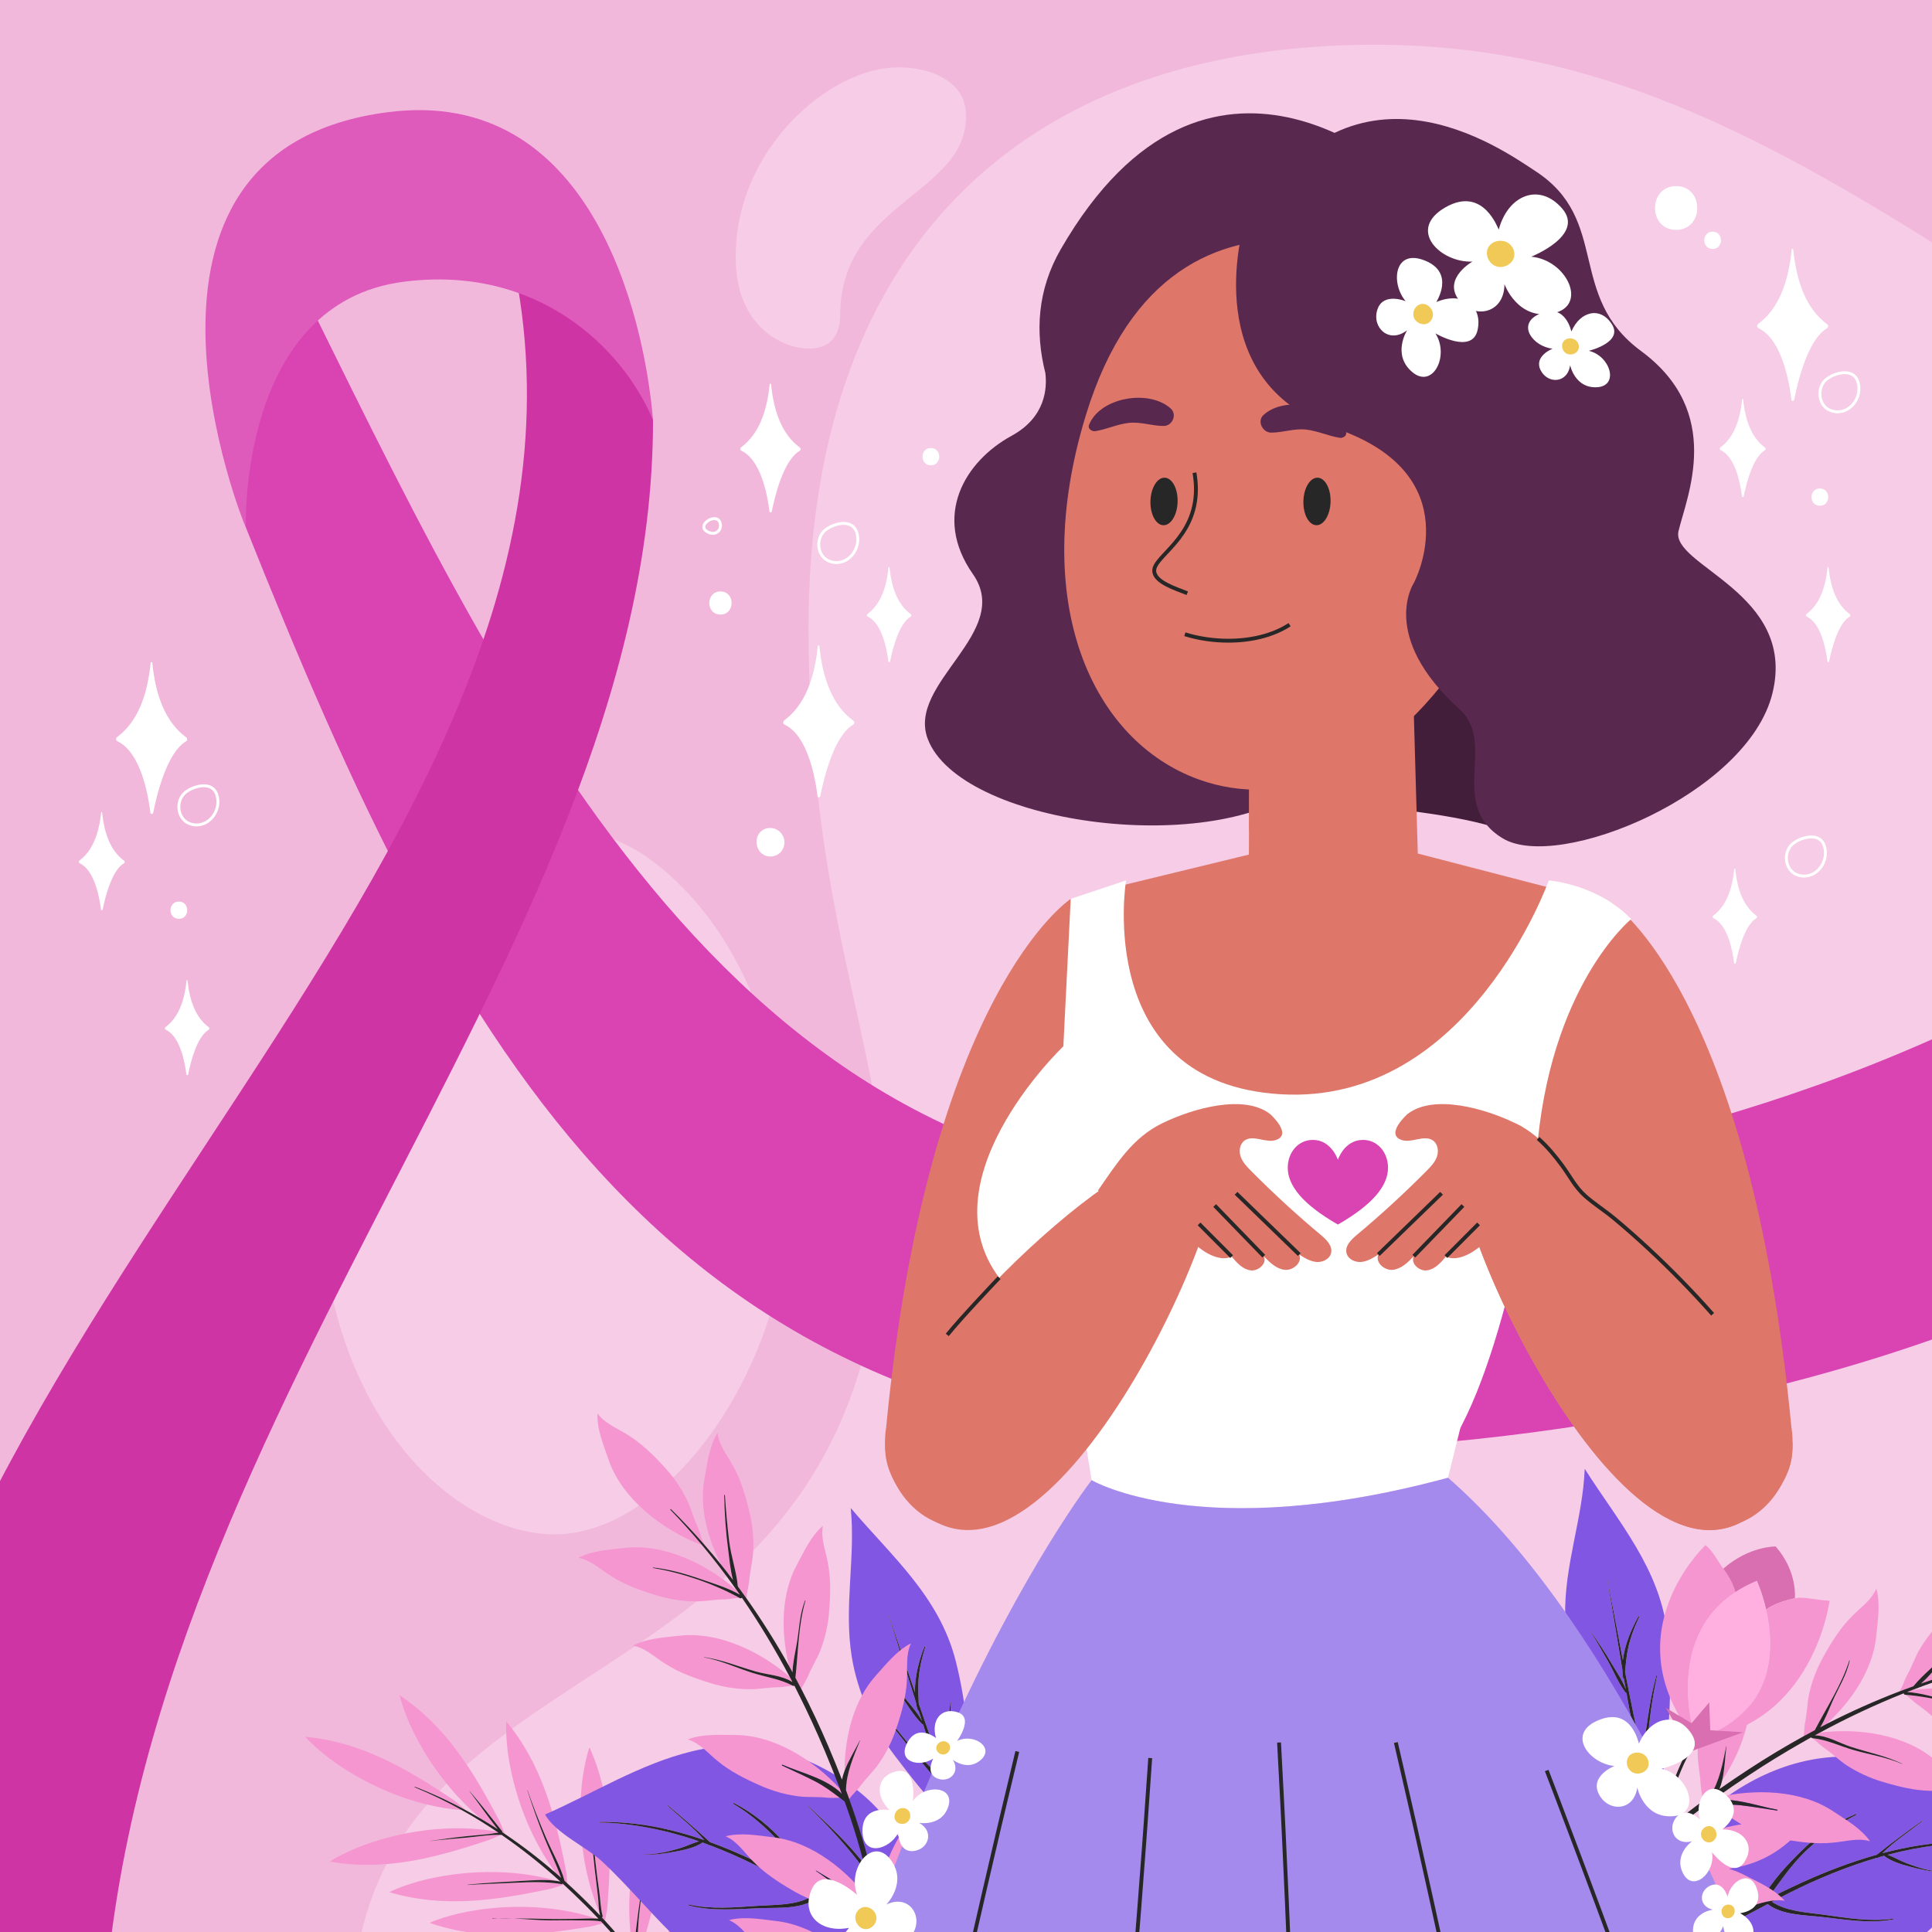 <?xml version="1.0" encoding="utf-8"?>
<!-- Generator: Adobe Illustrator 27.5.0, SVG Export Plug-In . SVG Version: 6.00 Build 0)  -->
<svg version="1.1" xmlns="http://www.w3.org/2000/svg" xmlns:xlink="http://www.w3.org/1999/xlink" x="0px" y="0px"
	 viewBox="0 0 500 500" style="enable-background:new 0 0 500 500;" xml:space="preserve">
<g id="BACKGROUND">
	<rect style="fill:#F2B8DC;" width="500" height="500"/>
</g>
<g id="OBJECTS">
	<g>
		<path style="opacity:0.28;fill:#FFFFFF;" d="M500,62.75V500H93.58c18.55-78.4,135.04-61.73,135.04-191.69
			c0-36.35-19.38-72.74-19.38-145.66c0-102.7,59.95-151.08,146.56-151.08c53.39,0,94.71,20.46,141.22,49.27
			C498.03,61.46,499.02,62.1,500,62.75z"/>
		<path style="opacity:0.28;fill:#FFFFFF;" d="M151.081,215.222c6.036,0.887,12.046,3.31,17.773,7.619
			c25.383,19.1,35.508,54.52,35.508,84.94c0,46.04-31.486,89.31-60.817,89.31c-26.387,0-60.669-31.819-60.669-90.793
			c0-24.094,6.09-49.755,21.426-68.848C115.992,222.896,133.647,212.658,151.081,215.222z"/>
		<path style="opacity:0.28;fill:#FFFFFF;" d="M217.436,81.562c0.002-29.666,33.973-31.321,32.518-52.691
			c-0.58-8.514-10.542-11.961-19.204-11.372c-18.004,1.226-42.178,23.446-40.237,51.948c1.047,15.383,12.438,21.245,19.787,20.744
			C214.334,89.916,217.436,87.396,217.436,81.562z"/>
	</g>
	<g>
		<defs>
			<rect id="SVGID_1_" width="500" height="500"/>
		</defs>
		<clipPath id="SVGID_00000125561338874549601250000011374163999683392436_">
			<use xlink:href="#SVGID_1_"  style="overflow:visible;"/>
		</clipPath>
		<g style="clip-path:url(#SVGID_00000125561338874549601250000011374163999683392436_);">
			<path style="fill:#D943B2;" d="M535.971,250.687c-65.929,38.245-148.196,56.888-214.547,56.888
				c-133.876,0-191.61-128.559-245.297-237.024c-10.052,20.005-16.445,41.244-12.488,65.973
				c54.334,136.235,108.796,238.641,270.17,238.641c65.282,0,171.299-18.126,233.868-61.752
				C553.985,281.826,543.484,263.417,535.971,250.687z"/>
			<path style="fill:#CF34A4;" d="M156.934,71.193c10.415,26.929,4.897,13.156,12.071,37.513
				c0,140.851-142.756,264.186-142.756,431.384c0,7.242,0.319,14.463,1.085,21.659c-22.83-9.729-45.832-21.659-63.926-32.76
				c-0.208-6.535-0.27-12.12-0.27-15.574c0-171.322,210.06-295.442,167.55-454.447C127.632,47.535,156.934,71.193,156.934,71.193z"
				/>
			<path style="fill:#DE5ABB;" d="M100.489,29.017c52.064-6.638,66.152,51.796,68.516,79.689
				c-7.951-18.887-30.062-40.178-64.451-35.804c-42.953,5.463-40.915,63.622-40.915,63.622
				C63.41,136.561,23.683,38.809,100.489,29.017z"/>
		</g>
		<g style="clip-path:url(#SVGID_00000125561338874549601250000011374163999683392436_);">
			<g>
				<g>
					<path style="fill:#F596D1;" d="M166.25,522.903c-3.414-0.325-6.834-0.514-10.258-0.703c-0.046-0.003-0.053,0.066-0.007,0.071
						c3.147,0.315,6.285,0.706,9.43,1.039c1.442,0.153,2.837,0.377,4.257,0.661c1.047,0.21,2.38,0.238,3.352,0.776
						c0.189,0.502,0.368,1.015,0.551,1.524l-0.121,0.217c-0.108-0.434-0.197-0.877-0.294-1.317c-1.194,0.265-2.63,0.576-3.777,0.646
						c-14.191,1.223-27.689,1.521-40.858-4.234c2.382-0.849,5.03-1.374,7.569-1.808c11.312-1.682,24.449-0.532,35.294,3.944
						c-0.112-0.015-0.221-0.029-0.336-0.046C169.445,523.419,167.873,523.057,166.25,522.903z"/>
				</g>
				<g>
					<path style="fill:#F596D1;" d="M173.804,524.382c0.298-1.415-0.052-2.963-0.027-4.393c0.035-1.993,0.172-3.965,0.427-5.942
						c0.507-3.938,1.146-7.857,1.564-11.807c0.007-0.067-0.095-0.077-0.103-0.011c-0.831,6.719-2.043,13.383-2.476,20.138
						c-0.274-0.811-0.577-1.616-0.905-2.413c-1.245-10.58,0.382-22.081,3.933-31.685c0.946-2.395,2.002-4.88,3.322-7.036
						c2.932,14.069-0.127,27.218-4.234,40.858c-0.275,1.005-0.792,2.196-1.262,3.242
						C173.969,525.016,173.891,524.698,173.804,524.382z"/>
				</g>
				<g>
					<path style="fill:#F596D1;" d="M151.968,507.956c-5.072,0.792-10.181,1.574-15.322,1.688c-0.016,0.001-0.02,0.026-0.003,0.026
						c4.685,0.08,9.288-0.484,13.916-1.166c2.431-0.358,4.864-0.751,7.307-1.015c1.683-0.182,4.05-0.759,5.731-0.436
						c0.034,0.006,0.062,0.001,0.091-0.002c0.101,0.139,0.191,0.278,0.289,0.417c-1.073,0.436-2.304,0.92-3.334,1.162
						c-13.78,3.605-27.033,6.181-40.984,2.736c2.202-1.24,4.724-2.204,7.153-3.063c11.032-3.625,24.417-4.7,35.986-1.966
						c-1.166,0.036-2.466,0.409-3.533,0.558C156.829,507.235,154.397,507.576,151.968,507.956z"/>
				</g>
				<g>
					<path style="fill:#F596D1;" d="M164.767,507.001c-0.192-0.264-0.393-0.52-0.587-0.782c0.132-0.011,0.26-0.093,0.292-0.26
						c0.637-3.394,0.561-7.057,0.933-10.505c0.4-3.71,0.841-7.41,1.411-11.099c0.004-0.024-0.035-0.028-0.039-0.004
						c-1.224,6.952-2.081,13.928-2.856,20.937c-2.313-11.665-0.75-25.008,3.279-35.906c0.946-2.396,2.002-4.88,3.322-7.036
						c2.932,14.068-0.127,27.219-4.233,40.858c-0.313,1.142-0.94,2.536-1.453,3.669c0.089,0.025,0.18,0.045,0.268,0.07l-0.278,0.142
						C164.807,507.056,164.787,507.028,164.767,507.001z"/>
				</g>
				<g>
					<path style="fill:#F596D1;" d="M155.965,495.874c-0.576-2.073-0.589-4.435-0.911-6.574c-0.344-2.291-0.639-4.589-0.893-6.892
						c-0.506-4.592-0.986-9.196-1.214-13.81c-0.002-0.038-0.058-0.028-0.057,0.009c0.127,4.895,0.41,9.764,0.962,14.631
						c0.29,2.557,0.594,5.112,0.913,7.666c0.165,1.327,0.111,2.738,0.359,4.063c-4.572-10.785-5.856-23.878-4.3-35.187
						c0.407-2.543,0.902-5.196,1.726-7.588c5.896,13.107,5.744,26.606,4.676,40.81c-0.062,1.205-0.385,2.739-0.644,3.97
						l-0.028,0.094c-0.269-0.291-0.54-0.58-0.812-0.869C155.886,496.162,156.011,496.042,155.965,495.874z"/>
				</g>
				<g>
					<path style="fill:#F596D1;" d="M141.586,496.616c-2.921-0.09-5.843-0.104-8.764-0.132c-1.329-0.067-2.656-0.095-3.981-0.062
						c-0.465-0.009-0.931-0.015-1.396-0.028c-0.06-0.002-0.058,0.086,0.002,0.082c0.464-0.031,0.929-0.043,1.394-0.054
						c1.326,0.028,2.653,0.049,3.981,0.062c3.177,0.16,6.361,0.498,9.526,0.509c2.39,0.009,4.786-0.064,7.175-0.001
						c1.962,0.052,4.066-0.068,6.012,0.27c0.147,0.157,0.293,0.312,0.438,0.469c-1.173,0.359-2.586,0.781-3.728,0.942
						c-14.053,2.321-27.486,3.667-41.064-1.044c2.308-1.034,4.908-1.761,7.405-2.392c11.247-2.579,24.571-2.433,35.793,1.281
						c-1.861-0.089-3.778,0.081-5.613,0.083C146.376,496.601,143.976,496.69,141.586,496.616z"/>
				</g>
				<g>
					<path style="fill:#F596D1;" d="M146.087,486.722c-1.062-3.856-3.258-7.551-4.822-11.234c-1.707-4.018-3.336-8.051-4.73-12.19
						c-0.012-0.036-0.065-0.012-0.054,0.023c1.314,4.16,2.778,8.284,4.414,12.329c1.391,3.44,3.07,6.813,4.315,10.314
						c-0.442-0.393-0.881-0.788-1.327-1.175c-6.707-9.025-11.057-20.7-12.49-31.492c-0.282-2.559-0.51-5.249-0.351-7.774
						c9.165,11.07,12.604,24.127,15.345,38.103c0.245,1.112,0.344,2.56,0.418,3.775c-0.239-0.219-0.477-0.44-0.718-0.658
						C146.087,486.736,146.089,486.729,146.087,486.722z"/>
				</g>
				<g>
					<path style="fill:#F596D1;" d="M134.112,486.835c-4.361,0.24-8.718,0.459-13.063,0.919c-0.05,0.005-0.037,0.08,0.012,0.077
						c4.124-0.271,8.257-0.384,12.386-0.577c3.96-0.184,7.946-0.32,11.866,0.356c0.129,0.022,0.226-0.05,0.279-0.15
						c0.094,0.086,0.19,0.17,0.284,0.257l-0.196,0.087c-1.185,0.419-2.665,0.941-3.851,1.161
						c-13.941,2.921-27.304,4.844-41.07,0.716c2.262-1.13,4.828-1.969,7.295-2.706c11.206-3.081,24.636-3.495,36.061-0.189
						C140.871,486.298,137.314,486.66,134.112,486.835z"/>
				</g>
				<g>
					<path style="fill:#F596D1;" d="M126.142,474.696c-1.562,0.145-3.123,0.285-4.684,0.437c-3.402,0.331-6.775,0.799-10.154,1.312
						c-0.016,0.003-0.012,0.028,0.004,0.026c3.132-0.386,6.283-0.619,9.426-0.896c2.858-0.252,5.901-0.797,8.777-0.707
						c-1.085,0.531-2.375,1.146-3.449,1.477c-13.512,4.504-26.567,7.948-40.717,5.429c2.118-1.382,4.572-2.511,6.937-3.527
						c10.924-4.406,24.429-6.344,36.274-4.238c0.149,0.1,0.3,0.196,0.449,0.297C128.051,474.373,127.089,474.608,126.142,474.696z"
						/>
				</g>
				<g>
					<path style="fill:#F596D1;" d="M129.971,474.161c0.031-0.081,0.029-0.175-0.042-0.265c-2.754-3.485-5.505-6.982-8.389-10.361
						c-0.022-0.025-0.06,0.007-0.04,0.033c2.471,3.247,4.766,6.634,7.31,9.826c-1.419-0.922-2.855-1.813-4.311-2.675
						c-7.907-6.619-14.466-15.63-18.514-24.638c-1.002-2.371-1.99-4.883-2.56-7.348c11.95,7.984,18.982,19.51,25.609,32.118
						c0.585,1.055,1.126,2.527,1.558,3.707l0.006,0.024C130.39,474.442,130.181,474.301,129.971,474.161z"/>
				</g>
				<g>
					<path style="fill:#F596D1;" d="M107.342,462.554c4.177,1.72,8.23,3.703,12.165,5.896c-12.247-0.902-25.148-6.427-34.752-13.738
						c-2.013-1.605-4.08-3.341-5.758-5.235c14.312,1.309,25.994,8.079,37.836,15.992c1.019,0.647,2.197,1.683,3.139,2.513
						l0.382,0.396c-4.18-2.253-8.498-4.26-12.96-5.966C107.305,462.38,107.254,462.518,107.342,462.554z"/>
				</g>
				<g>
					<path style="fill:#272727;" d="M129.802,474.858c-0.024,0.005-0.048,0.013-0.076,0.012c-0.071-0.003-0.143-0.001-0.214-0.003
						c-2.876-0.09-5.919,0.455-8.777,0.707c-3.143,0.277-6.294,0.51-9.426,0.896c-0.016,0.003-0.021-0.023-0.004-0.026
						c3.379-0.513,6.752-0.981,10.154-1.312c1.561-0.152,3.122-0.292,4.684-0.437c0.947-0.089,1.909-0.323,2.863-0.39
						c-0.148-0.101-0.3-0.197-0.449-0.297c-2.939-1.978-5.957-3.834-9.049-5.558c-3.935-2.194-7.988-4.176-12.165-5.896
						c-0.089-0.037-0.038-0.174,0.052-0.14c4.462,1.705,8.78,3.712,12.96,5.966c1.397,0.753,2.78,1.531,4.145,2.34
						c1.455,0.862,2.892,1.754,4.311,2.675c-2.544-3.192-4.838-6.58-7.31-9.826c-0.019-0.026,0.019-0.058,0.04-0.033
						c2.884,3.379,5.636,6.876,8.389,10.361c0.071,0.09,0.073,0.184,0.042,0.265c0.21,0.14,0.418,0.281,0.628,0.422
						c4.629,3.119,9.062,6.538,13.285,10.206c0.446,0.387,0.885,0.782,1.327,1.175c-1.245-3.5-2.924-6.874-4.315-10.314
						c-1.636-4.045-3.1-8.169-4.414-12.329c-0.011-0.035,0.041-0.059,0.054-0.023c1.394,4.138,3.023,8.172,4.73,12.19
						c1.564,3.683,3.76,7.378,4.822,11.234c0.002,0.007-0.001,0.014,0.001,0.021c0.241,0.218,0.479,0.439,0.718,0.658
						c0.569,0.521,1.138,1.042,1.7,1.571c2.328,2.196,4.605,4.445,6.806,6.764c-0.077-0.253-0.141-0.51-0.189-0.771
						c-0.248-1.325-0.193-2.736-0.359-4.063c-0.319-2.553-0.623-5.109-0.913-7.666c-0.551-4.867-0.834-9.736-0.962-14.631
						c-0.001-0.037,0.056-0.047,0.057-0.009c0.228,4.614,0.708,9.218,1.214,13.81c0.254,2.303,0.548,4.601,0.893,6.892
						c0.322,2.139,0.336,4.501,0.911,6.574c0.046,0.168-0.079,0.288-0.224,0.322c0.272,0.289,0.543,0.578,0.812,0.869
						c2.577,2.788,5.029,5.69,7.312,8.732c0.019-0.171,0.039-0.34,0.058-0.51c0.775-7.008,1.632-13.984,2.856-20.937
						c0.004-0.024,0.043-0.02,0.039,0.004c-0.571,3.689-1.011,7.388-1.411,11.099c-0.371,3.448-0.295,7.111-0.933,10.505
						c-0.032,0.168-0.16,0.249-0.292,0.26c0.194,0.262,0.395,0.518,0.587,0.782c0.02,0.028,0.039,0.056,0.06,0.083
						c2.829,3.907,5.562,8.263,7.458,12.872c0.328,0.797,0.631,1.602,0.905,2.413c0.433-6.756,1.644-13.419,2.476-20.138
						c0.007-0.067,0.11-0.056,0.103,0.011c-0.418,3.95-1.057,7.869-1.564,11.807c-0.254,1.977-0.392,3.949-0.427,5.942
						c-0.025,1.43,0.325,2.978,0.027,4.393c0.086,0.316,0.164,0.634,0.24,0.951c0.167,0.696,0.318,1.396,0.434,2.1
						c0.042,0.252-0.351,0.378-0.438,0.127c-0.15-0.435-0.311-0.86-0.465-1.29c-0.183-0.508-0.362-1.022-0.551-1.524
						c-0.972-0.538-2.305-0.566-3.352-0.776c-1.421-0.285-2.815-0.509-4.257-0.661c-3.145-0.333-6.283-0.724-9.43-1.039
						c-0.046-0.005-0.038-0.073,0.007-0.071c3.424,0.189,6.844,0.378,10.258,0.703c1.623,0.154,3.195,0.516,4.802,0.77
						c0.115,0.017,0.224,0.031,0.336,0.046c0.463,0.063,0.904,0.126,1.327,0.242c-2.265-5.855-5.025-11.287-8.738-16.492
						c-0.099-0.139-0.189-0.279-0.289-0.417c-0.029,0.003-0.057,0.008-0.091,0.002c-1.681-0.324-4.048,0.254-5.731,0.436
						c-2.443,0.264-4.876,0.657-7.307,1.015c-4.627,0.682-9.231,1.246-13.916,1.166c-0.017-0.001-0.013-0.026,0.003-0.026
						c5.141-0.114,10.25-0.896,15.322-1.688c2.429-0.38,4.861-0.721,7.296-1.06c1.067-0.149,2.368-0.522,3.533-0.558
						c0.118-0.003,0.237-0.009,0.352-0.005c-2.224-3.001-4.639-5.857-7.177-8.603c-0.145-0.157-0.292-0.312-0.438-0.469
						c-1.945-0.337-4.05-0.218-6.012-0.27c-2.389-0.063-4.784,0.01-7.175,0.001c-3.164-0.011-6.349-0.35-9.526-0.509
						c2.921,0.028,5.843,0.042,8.764,0.132c2.389,0.074,4.79-0.015,7.18-0.016c1.834-0.001,3.752-0.171,5.613-0.083
						c0.163,0.008,0.325,0.018,0.487,0.03c-2.127-2.247-4.323-4.427-6.555-6.556c-0.803-0.766-1.615-1.523-2.435-2.274
						c-0.094-0.086-0.19-0.17-0.284-0.257c-0.053,0.099-0.15,0.172-0.279,0.15c-3.92-0.676-7.906-0.54-11.866-0.356
						c-4.128,0.192-8.262,0.305-12.386,0.577c-0.049,0.004-0.063-0.071-0.012-0.077c4.345-0.46,8.702-0.68,13.063-0.919
						c3.202-0.175,6.759-0.537,10.002-0.049c0.313,0.047,0.62,0.113,0.926,0.177C140.226,482.61,135.145,478.541,129.802,474.858z"
						/>
				</g>
				<path d="M132.822,496.483c-1.328-0.013-2.655-0.034-3.981-0.062C130.166,496.388,131.494,496.417,132.822,496.483z"/>
				<path d="M127.445,496.394c0.465,0.013,0.931,0.018,1.396,0.028c-0.465,0.012-0.93,0.024-1.394,0.054
					C127.387,496.48,127.385,496.392,127.445,496.394z"/>
			</g>
			<g>
				<path style="fill:#8156E2;" d="M141.072,469.587c2.523,4.713,10.658,8.387,14.652,12.075
					c7.47,6.898,13.755,14.976,21.318,21.765c15.534,13.936,42.014,21.228,58.637,4.575l2.021-1.855
					c-1.656-0.538-3.29-1.148-4.892-1.86c-0.036,0.019-0.062,0.048-0.106,0.063c-11.093,4.011-24.762,5.553-36.294,2.858
					c-0.139-0.033-0.089-0.243,0.051-0.217c11.718,2.161,23.548,0.35,34.675-3.499c-0.253-0.125-0.512-0.232-0.763-0.361
					c-6.729-3.467-13.056-7.578-19.459-11.586c-3.813,2.523-9.342,2.13-13.706,2.266c-6.375,0.201-12.741,0.951-18.992-0.722
					c-0.117-0.032-0.077-0.212,0.043-0.186c5.879,1.275,11.932,0.717,17.877,0.32c4.451-0.297,9.736-0.086,13.73-2.333
					c-1.412-0.879-2.825-1.753-4.252-2.61c-6.902-4.146-14.281-7.88-21.96-10.763c-0.145,0.039-0.311,0.007-0.44-0.162l0,0
					c-0.466-0.173-0.931-0.349-1.397-0.516c-1.792,1.271-4.632,1.894-6.659,2.277c-2.761,0.523-5.551,0.976-8.372,0.798
					c-0.034-0.003-0.036-0.055-0.002-0.054c3.083,0.101,5.997-0.628,8.934-1.478c1.707-0.495,3.443-1.362,5.182-1.863
					c-8.348-2.877-17.015-4.696-25.793-4.866c-0.082-0.001-0.088-0.125-0.005-0.128c9.278-0.185,18.409,1.658,27.174,4.685
					c-2.807-3.276-6.427-6.058-9.575-8.936c-0.064-0.06,0.03-0.157,0.096-0.099c3.734,3.116,7.377,6.244,10.937,9.555
					c6.558,2.371,12.908,5.381,18.947,8.693c2.866,1.574,5.688,3.221,8.502,4.888c-2.992-4.63-5.506-9.317-9.293-13.427
					c-3.577-3.879-7.508-7.348-12.068-10.03c-0.147-0.086-0.027-0.312,0.124-0.233c5.07,2.625,9.522,6.23,13.271,10.537
					c3.424,3.935,7.003,8.255,9.115,13.061c0.126,0.286-0.044,0.513-0.282,0.604c5.172,3.07,10.317,6.186,15.632,9
					c2.066,1.092,4.143,2.124,6.266,3.043c-3.079-6.152-5.6-12.488-9.62-18.138c-4.487-6.31-9.759-11.993-15.323-17.359
					c-0.049-0.048,0.024-0.123,0.073-0.077c5.36,5.048,10.85,10.058,15.249,15.999c4.568,6.17,7.806,12.987,11.211,19.833
					c0.072,0.149,0.077,0.289,0.052,0.422c1.058,0.421,2.132,0.808,3.221,1.158c0.495-2.739,0.67-5.451,0.533-8.238
					c-0.641-13.091-7.609-25.671-17.942-33.508c-12.399-9.41-27.015-13.428-42.323-9.714
					C165.559,456.525,153.696,464.054,141.072,469.587z"/>
				<g>
					<path style="fill:#272727;" d="M235.535,503.127c-3.405-6.846-6.643-13.663-11.211-19.833
						c-4.399-5.941-9.889-10.95-15.249-15.999c-0.049-0.046-0.123,0.029-0.073,0.077c5.564,5.365,10.836,11.049,15.323,17.359
						c4.02,5.649,6.541,11.986,9.62,18.138c-2.123-0.919-4.2-1.95-6.266-3.043c-5.315-2.814-10.46-5.93-15.632-9
						c0.238-0.091,0.408-0.318,0.282-0.604c-2.112-4.806-5.691-9.127-9.115-13.061c-3.749-4.307-8.201-7.913-13.271-10.537
						c-0.151-0.078-0.271,0.148-0.124,0.233c4.559,2.683,8.49,6.151,12.068,10.03c3.787,4.11,6.301,8.797,9.293,13.427
						c-2.814-1.667-5.636-3.315-8.502-4.888c-6.039-3.312-12.388-6.322-18.947-8.693c-3.56-3.311-7.203-6.44-10.937-9.555
						c-0.066-0.058-0.159,0.039-0.096,0.099c3.148,2.878,6.768,5.66,9.575,8.936c-8.765-3.027-17.896-4.869-27.174-4.685
						c-0.083,0.003-0.077,0.126,0.005,0.128c8.779,0.171,17.445,1.989,25.793,4.866c-1.739,0.501-3.475,1.368-5.182,1.863
						c-2.937,0.85-5.851,1.578-8.934,1.478c-0.035-0.001-0.032,0.051,0.002,0.054c2.82,0.178,5.611-0.275,8.372-0.798
						c2.027-0.383,4.867-1.006,6.659-2.277c0.466,0.167,0.931,0.342,1.397,0.516l0,0c0.13,0.168,0.295,0.201,0.44,0.162
						c7.679,2.883,15.058,6.617,21.96,10.763c1.427,0.857,2.84,1.731,4.252,2.61c-3.994,2.247-9.279,2.036-13.73,2.333
						c-5.944,0.397-11.998,0.955-17.877-0.32c-0.12-0.026-0.16,0.154-0.043,0.186c6.251,1.674,12.617,0.923,18.992,0.722
						c4.364-0.136,9.893,0.257,13.706-2.266c6.402,4.008,12.729,8.12,19.459,11.586c0.251,0.129,0.51,0.236,0.763,0.361
						c-11.127,3.849-22.957,5.66-34.675,3.499c-0.14-0.027-0.19,0.184-0.051,0.217c11.532,2.694,25.201,1.153,36.294-2.858
						c0.044-0.015,0.069-0.044,0.106-0.063c1.602,0.711,3.237,1.322,4.892,1.86c5.393,1.754,11.032,2.669,16.735,3.088
						c0.404,0.03,0.422-0.584,0.062-0.679c-4.332-1.154-8.74-1.991-13.087-3.093c-0.881-0.222-1.745-0.483-2.602-0.756
						c-1.09-0.35-2.163-0.737-3.221-1.158C235.611,503.416,235.607,503.276,235.535,503.127z"/>
				</g>
			</g>
			<g>
				<path style="fill:#8156E2;" d="M528.758,476.062c-2.867,4.513-11.251,7.572-15.509,10.953
					c-7.962,6.324-14.83,13.912-22.877,20.12c-16.526,12.743-43.475,18.046-58.815,0.205l-1.878-2.001
					c1.691-0.414,3.367-0.901,5.017-1.491c0.035,0.022,0.059,0.053,0.101,0.071c10.764,4.825,24.281,7.378,35.981,5.548
					c0.141-0.022,0.107-0.236-0.034-0.22c-11.846,1.284-23.509-1.401-34.319-6.066c0.261-0.106,0.528-0.193,0.787-0.304
					c6.968-2.957,13.584-6.587,20.266-10.108c3.615,2.8,9.157,2.819,13.499,3.279c6.343,0.674,12.635,1.896,18.994,0.691
					c0.119-0.024,0.093-0.206-0.029-0.189c-5.957,0.835-11.953-0.172-17.851-1.009c-4.416-0.627-9.703-0.81-13.519-3.347
					c1.473-0.771,2.948-1.538,4.434-2.287c7.191-3.622,14.827-6.797,22.699-9.101c0.142,0.05,0.309,0.03,0.451-0.128l0,0
					c0.477-0.138,0.954-0.279,1.431-0.411c1.692,1.4,4.479,2.233,6.471,2.766c2.715,0.726,5.464,1.386,8.289,1.418
					c0.034-0.001,0.04-0.052,0.006-0.054c-3.082-0.129-5.934-1.072-8.799-2.138c-1.665-0.62-3.332-1.614-5.029-2.243
					c8.539-2.249,17.317-3.418,26.084-2.936c0.082,0.005,0.097-0.118,0.015-0.127c-9.239-0.874-18.481,0.285-27.447,2.652
					c3.043-3.058,6.86-5.563,10.213-8.2c0.068-0.055-0.018-0.158-0.088-0.106c-3.955,2.83-7.821,5.679-11.617,8.716
					c-6.716,1.877-13.272,4.406-19.54,7.261c-2.975,1.356-5.912,2.789-8.842,4.243c3.328-4.395,6.183-8.882,10.265-12.699
					c3.856-3.603,8.033-6.769,12.78-9.106c0.153-0.074,0.05-0.309-0.106-0.242c-5.251,2.241-9.958,5.505-14.017,9.522
					c-3.707,3.669-7.597,7.712-10.061,12.348c-0.147,0.276,0.006,0.515,0.236,0.624c-5.386,2.678-10.748,5.402-16.257,7.814
					c-2.142,0.936-4.29,1.81-6.475,2.569c3.527-5.906,6.513-12.038,10.941-17.372c4.944-5.959,10.624-11.235,16.571-16.172
					c0.053-0.044-0.015-0.125-0.067-0.082c-5.72,4.636-11.567,9.223-16.395,14.821c-5.014,5.814-8.749,12.371-12.654,18.945
					c-0.083,0.143-0.098,0.282-0.084,0.417c-1.086,0.341-2.186,0.647-3.298,0.915c-0.29-2.768-0.263-5.486,0.081-8.255
					c1.613-13.007,9.496-25.035,20.383-32.082c13.064-8.462,27.938-11.383,42.928-6.542
					C505.31,461.216,516.581,469.605,528.758,476.062z"/>
				<g>
					<path style="fill:#272727;" d="M432.065,502.488c3.905-6.574,7.64-13.132,12.654-18.945
						c4.828-5.598,10.675-10.185,16.395-14.821c0.052-0.042,0.12,0.038,0.067,0.082c-5.947,4.937-11.627,10.213-16.571,16.172
						c-4.428,5.335-7.414,11.466-10.941,17.372c2.185-0.758,4.333-1.633,6.475-2.569c5.509-2.411,10.872-5.136,16.257-7.814
						c-0.23-0.108-0.383-0.347-0.236-0.624c2.463-4.636,6.353-8.679,10.061-12.348c4.059-4.017,8.766-7.281,14.017-9.522
						c0.156-0.067,0.259,0.167,0.106,0.242c-4.746,2.336-8.924,5.503-12.78,9.106c-4.082,3.817-6.938,8.305-10.265,12.699
						c2.93-1.454,5.867-2.887,8.842-4.243c6.268-2.854,12.824-5.384,19.54-7.261c3.796-3.037,7.662-5.887,11.617-8.716
						c0.07-0.053,0.156,0.051,0.088,0.106c-3.353,2.636-7.17,5.141-10.213,8.2c8.966-2.367,18.208-3.526,27.447-2.652
						c0.082,0.009,0.067,0.132-0.015,0.127c-8.767-0.482-17.545,0.687-26.084,2.936c1.697,0.629,3.363,1.622,5.029,2.243
						c2.865,1.065,5.717,2.009,8.799,2.138c0.035,0.001,0.029,0.053-0.006,0.054c-2.826-0.032-5.575-0.691-8.289-1.418
						c-1.993-0.533-4.779-1.365-6.471-2.766c-0.477,0.132-0.954,0.272-1.431,0.411l0,0c-0.142,0.158-0.309,0.178-0.451,0.128
						c-7.872,2.304-15.508,5.48-22.699,9.101c-1.486,0.749-2.961,1.516-4.434,2.287c3.816,2.537,9.102,2.72,13.519,3.347
						c5.898,0.838,11.894,1.844,17.851,1.009c0.122-0.017,0.148,0.165,0.029,0.189c-6.358,1.205-12.651-0.017-18.994-0.691
						c-4.342-0.46-9.884-0.479-13.499-3.279c-6.682,3.521-13.297,7.151-20.266,10.108c-0.26,0.11-0.526,0.198-0.787,0.304
						c10.81,4.665,22.473,7.35,34.319,6.066c0.141-0.016,0.176,0.197,0.034,0.22c-11.7,1.83-25.217-0.723-35.981-5.548
						c-0.042-0.018-0.066-0.049-0.101-0.071c-1.651,0.59-3.326,1.077-5.017,1.491c-5.508,1.349-11.2,1.842-16.918,1.836
						c-0.405,0-0.378-0.613-0.012-0.682c4.406-0.829,8.864-1.336,13.281-2.112c0.895-0.156,1.776-0.352,2.651-0.56
						c1.113-0.268,2.212-0.574,3.298-0.915C431.967,502.771,431.982,502.631,432.065,502.488z"/>
				</g>
			</g>
			<g>
				<path style="fill:#8156E2;" d="M220.433,428.756c1.468,9.066,5.641,18.458,11.221,25.723
					c5.337,6.945,11.112,14.693,18.32,19.823c-1.268-2.395-2.476-4.821-3.537-7.334c-0.598-1.417-1.176-2.841-1.74-4.271
					c-3.067-2.582-5.653-6.018-8.173-9.059c-3.039-3.667-6.039-7.359-8.731-11.29c-0.026-0.038,0.026-0.079,0.055-0.045
					c3.051,3.651,5.905,7.465,9.045,11.042c2.133,2.432,4.818,4.713,6.993,7.24c-1.254-3.279-2.437-6.585-3.555-9.915
					c-0.494-1.473-0.965-2.952-1.446-4.429c-0.053,0.038-0.124,0.051-0.178-0.003c-2.213-2.11-3.787-5-5.653-7.422
					c-1.887-2.452-3.788-4.916-5.791-7.275c-0.013-0.016,0.011-0.033,0.025-0.019c2.342,2.498,4.605,5.022,6.73,7.711
					c1.545,1.955,3.389,3.921,4.584,6.138c-0.292-0.899-0.593-1.795-0.88-2.695c-0.072,0.03-0.169,0.015-0.196-0.066
					c-0.243-0.722-0.415-1.477-0.536-2.25c-2.37-7.478-4.659-14.983-7.067-22.45c-0.006-0.019,0.023-0.032,0.029-0.012
					c2.322,6.675,4.563,13.379,6.835,20.073c-0.076-4.039,1.071-8.362,2.457-11.799c0.055-0.137,0.254-0.053,0.21,0.085
					c-0.924,2.887-1.578,5.805-1.765,8.837c-0.119,1.935,0.009,3.838,0.076,5.752c1.189,3.48,2.388,6.957,3.621,10.421
					c1.265,3.55,2.608,7.074,4.054,10.555c-0.008-0.19-0.016-0.378-0.027-0.568c-0.117-2.101-0.195-4.202-0.189-6.306
					c0.014-4.774,0.059-9.577,0.73-14.311c0.014-0.106,0.171-0.085,0.162,0.02c-0.617,8.059-0.36,15.938,0.497,23.921
					c0.414,0.946,0.825,1.893,1.258,2.829c0.944,2.038,1.874,4.091,2.932,6.074c-0.017-1.813,0.159-3.601,0.225-5.411
					c0.461-12.285-0.667-26.342-3.682-38.188c-4.261-16.73-16.517-27.034-27.177-39.607
					C221.458,403.112,218.337,415.82,220.433,428.756z"/>
				<g>
					<path style="fill:#272727;" d="M246.613,464.579c-0.857-7.982-1.115-15.862-0.497-23.921c0.008-0.105-0.148-0.126-0.162-0.02
						c-0.671,4.734-0.716,9.537-0.73,14.311c-0.006,2.105,0.073,4.205,0.189,6.306c0.011,0.19,0.019,0.378,0.027,0.568
						c-1.446-3.481-2.789-7.005-4.054-10.555c-1.234-3.463-2.432-6.94-3.621-10.421c-0.067-1.915-0.194-3.817-0.076-5.752
						c0.187-3.033,0.841-5.95,1.765-8.837c0.043-0.137-0.155-0.222-0.21-0.085c-1.386,3.437-2.532,7.76-2.457,11.799
						c-2.273-6.694-4.514-13.399-6.835-20.073c-0.006-0.02-0.035-0.006-0.029,0.012c2.408,7.467,4.697,14.972,7.067,22.45
						c0.121,0.773,0.293,1.528,0.536,2.25c0.027,0.081,0.124,0.096,0.196,0.066c0.287,0.9,0.588,1.796,0.88,2.695
						c-1.195-2.217-3.039-4.184-4.584-6.138c-2.125-2.689-4.388-5.213-6.73-7.711c-0.014-0.014-0.038,0.003-0.025,0.019
						c2.004,2.359,3.904,4.823,5.791,7.275c1.866,2.422,3.44,5.312,5.653,7.422c0.054,0.053,0.126,0.041,0.178,0.003
						c0.481,1.476,0.953,2.956,1.446,4.429c1.117,3.33,2.301,6.636,3.555,9.915c-2.175-2.526-4.86-4.807-6.993-7.24
						c-3.14-3.577-5.993-7.391-9.045-11.042c-0.029-0.034-0.081,0.007-0.055,0.045c2.692,3.931,5.692,7.623,8.731,11.29
						c2.52,3.041,5.106,6.477,8.173,9.059c0.564,1.429,1.142,2.854,1.74,4.271c1.061,2.513,2.269,4.939,3.537,7.334
						c1.369,2.586,2.807,5.135,4.21,7.718c0.198,0.364,0.886,0.257,0.762-0.209c-0.655-2.479-2.017-4.612-3.304-6.808
						c-0.293-0.5-0.567-1.01-0.84-1.521c-1.059-1.983-1.988-4.036-2.932-6.074C247.438,466.471,247.027,465.524,246.613,464.579z"/>
				</g>
			</g>
			<g>
				<path style="fill:#8156E2;" d="M405.069,418.267c0.201,9.182,3.037,19.06,7.56,27.026c4.326,7.616,8.976,16.087,15.405,22.164
					c-0.924-2.547-1.786-5.117-2.49-7.752c-0.397-1.486-0.772-2.977-1.133-4.47c-2.681-2.981-4.767-6.741-6.843-10.101
					c-2.503-4.052-4.964-8.123-7.087-12.388c-0.02-0.041,0.037-0.075,0.061-0.037c2.518,4.037,4.817,8.209,7.432,12.186
					c1.777,2.704,4.12,5.334,5.926,8.136c-0.789-3.42-1.504-6.859-2.151-10.311c-0.285-1.527-0.548-3.057-0.821-4.586
					c-0.057,0.031-0.13,0.033-0.176-0.027c-1.9-2.396-3.06-5.475-4.573-8.132c-1.53-2.689-3.072-5.392-4.73-8.005
					c-0.011-0.017,0.016-0.032,0.027-0.015c1.974,2.797,3.867,5.611,5.6,8.567c1.26,2.149,2.815,4.352,3.692,6.713
					c-0.165-0.931-0.34-1.859-0.5-2.79c-0.076,0.019-0.169-0.009-0.185-0.093c-0.141-0.749-0.207-1.52-0.22-2.302
					c-1.314-7.734-2.544-15.483-3.897-23.212c-0.003-0.019,0.027-0.028,0.03-0.008c1.377,6.931,2.67,13.881,3.996,20.825
					c0.483-4.011,2.216-8.134,4.063-11.346c0.074-0.128,0.258-0.017,0.196,0.113c-1.314,2.732-2.364,5.531-2.969,8.508
					c-0.385,1.9-0.521,3.802-0.72,5.707c0.696,3.611,1.403,7.22,2.147,10.821c0.762,3.69,1.606,7.366,2.557,11.014
					c0.018-0.189,0.036-0.377,0.052-0.566c0.175-2.097,0.387-4.188,0.684-6.272c0.674-4.726,1.381-9.477,2.7-14.073
					c0.029-0.103,0.181-0.061,0.158,0.042c-1.725,7.896-2.558,15.736-2.812,23.76c0.279,0.994,0.555,1.988,0.855,2.976
					c0.653,2.149,1.291,4.311,2.065,6.421c0.233-1.798,0.655-3.545,0.971-5.328c2.154-12.104,2.979-26.182,1.629-38.33
					c-1.908-17.158-12.624-29.056-21.445-42.982C409.627,393.01,404.78,405.165,405.069,418.267z"/>
				<g>
					<path style="fill:#272727;" d="M426.049,457.363c0.254-8.024,1.088-15.864,2.812-23.76c0.023-0.103-0.129-0.145-0.158-0.042
						c-1.319,4.596-2.026,9.347-2.7,14.073c-0.297,2.084-0.509,4.175-0.684,6.272c-0.016,0.189-0.034,0.377-0.052,0.566
						c-0.951-3.648-1.794-7.323-2.557-11.014c-0.743-3.601-1.45-7.21-2.147-10.821c0.198-1.905,0.335-3.807,0.72-5.707
						c0.604-2.978,1.655-5.776,2.969-8.508c0.062-0.13-0.123-0.241-0.196-0.113c-1.847,3.213-3.58,7.335-4.063,11.346
						c-1.326-6.944-2.619-13.894-3.996-20.825c-0.004-0.02-0.033-0.011-0.03,0.008c1.353,7.729,2.583,15.477,3.897,23.212
						c0.013,0.782,0.079,1.553,0.22,2.302c0.016,0.084,0.109,0.112,0.185,0.093c0.16,0.931,0.335,1.86,0.5,2.79
						c-0.877-2.361-2.432-4.563-3.692-6.713c-1.733-2.957-3.626-5.77-5.6-8.567c-0.011-0.016-0.038-0.002-0.027,0.015
						c1.658,2.613,3.2,5.316,4.73,8.005c1.513,2.657,2.673,5.736,4.573,8.132c0.047,0.06,0.119,0.058,0.176,0.027
						c0.273,1.529,0.535,3.059,0.821,4.586c0.647,3.453,1.362,6.891,2.151,10.311c-1.805-2.802-4.149-5.432-5.926-8.136
						c-2.616-3.977-4.915-8.148-7.432-12.186c-0.024-0.038-0.081-0.004-0.061,0.037c2.123,4.265,4.584,8.336,7.087,12.388
						c2.076,3.36,4.162,7.12,6.843,10.101c0.361,1.494,0.737,2.984,1.133,4.47c0.703,2.635,1.565,5.205,2.49,7.752
						c0.998,2.75,2.071,5.474,3.104,8.226c0.146,0.387,0.842,0.377,0.784-0.102c-0.306-2.546-1.36-4.846-2.331-7.199
						c-0.221-0.536-0.422-1.079-0.622-1.623c-0.774-2.11-1.412-4.272-2.065-6.421C426.604,459.351,426.328,458.356,426.049,457.363z
						"/>
				</g>
			</g>
			<g>
				<path style="fill:#F596D1;" d="M226.617,517.229c-0.207-0.289-0.433-0.571-0.664-0.849c0.24,0.029,0.478,0.068,0.713,0.111
					C226.654,516.735,226.632,516.985,226.617,517.229z"/>
				<path style="fill:#F596D1;" d="M231.915,485.397c1.62-2.802,3.1-5.745,5.362-8.096c0.048-0.05-0.026-0.121-0.076-0.074
					c-4.297,3.847-8.65,10.152-9.938,16.034c-0.089-0.527-0.182-1.048-0.276-1.569c1.484-9.444,5.798-19.411,13.327-24.943
					c3.14-2.334,6.543-5.232,10.41-6.281c-1.996,2.72-2.059,6.061-2.914,9.168c-0.943,3.926-2.968,7.936-4.967,11.419
					c-1.674,3.014-3.845,5.857-6.398,8.312c-1.788,1.7-3.96,3.016-5.836,4.77c-0.837,0.744-1.953,1.394-2.881,2.165
					c-0.073-0.51-0.144-1.021-0.222-1.528C229.425,491.988,230.193,488.368,231.915,485.397z"/>
				<path style="fill:#F596D1;" d="M222.584,450.437c0.016-0.039-0.04-0.075-0.06-0.033c-1.171,2.436-2.917,5.127-3.962,7.925
					c0.027-8.934,2.411-18.458,8.22-24.819c2.619-2.91,5.385-6.417,8.973-8.205c-1.423,3.059-0.829,6.348-1.059,9.563
					c-0.155,4.032-1.352,8.362-2.63,12.169c-1.048,3.287-2.621,6.499-4.644,9.408c-1.421,2.015-3.288,3.734-4.785,5.819
					c-0.827,1.101-2.077,2.145-2.856,3.354c-0.285-0.785-0.574-1.568-0.867-2.352C219.087,458.711,220.855,454.672,222.584,450.437z
					"/>
				<path style="fill:#F596D1;" d="M208.457,414.236c0.02-0.075-0.087-0.098-0.114-0.03c-1.467,3.712-1.48,7.454-2.168,11.33
					c-0.417,2.356-0.996,4.828-1.075,7.265c-0.303-0.553-0.598-1.111-0.904-1.66c-2.133-8.703-2.107-18.564,2.029-26.158
					c1.846-3.448,3.697-7.517,6.752-10.109c-0.649,3.312,0.712,6.361,1.257,9.534c0.815,3.956,0.684,8.449,0.355,12.451
					c-0.234,3.44-0.996,6.934-2.263,10.245c-0.897,2.296-2.302,4.411-3.257,6.796c-0.44,1.034-1.179,2.097-1.691,3.192
					c-0.5-0.97-1.006-1.938-1.524-2.901C206.574,427.622,206.605,420.568,208.457,414.236z"/>
				<path style="fill:#F596D1;" d="M206.729,438.777c-0.177-0.41-0.341-0.837-0.507-1.26c0.189,0.375,0.374,0.747,0.562,1.123
					L206.729,438.777z"/>
				<path style="fill:#F596D1;" d="M188.704,398.839c-0.48-3.946-0.832-7.91-1.096-11.88c-0.006-0.116-0.188-0.119-0.185,0.001
					c0.092,4.775,0.408,9.501,1.047,14.236c0.333,2.475,0.542,5.207,1.239,7.704c-0.979-1.292-1.974-2.569-2.986-3.832
					c-3.679-7.024-5.786-15.132-4.374-22.555c0.705-3.846,1.224-8.288,3.343-11.691c0.391,3.356,2.62,5.839,4.107,8.696
					c1.985,3.521,3.233,7.836,4.141,11.746c0.828,3.351,1.172,6.91,0.976,10.447c-0.154,2.46-0.844,4.905-1.024,7.467
					c-0.132,1.419-0.69,3.025-0.685,4.507c-0.739-1.046-1.489-2.086-2.252-3.118C190.587,406.658,189.182,402.751,188.704,398.839z"
					/>
				<path style="fill:#F596D1;" d="M192.051,413.552c-0.039-0.004-0.082,0.001-0.123-0.004c0.027-0.022,0.048-0.05,0.066-0.081
					C192.015,413.494,192.032,413.523,192.051,413.552z"/>
				<path style="fill:#F596D1;" d="M161.585,400.614c10.259-1.245,21.356,4.156,29.095,10.964c0.268,0.379,0.537,0.756,0.802,1.136
					c-3.135-1.806-6.853-2.9-10.243-4.075c-4-1.386-7.979-2.501-12.196-2.973c-0.075-0.007-0.093,0.123-0.017,0.135
					c7.555,1.251,15.646,4.038,22.369,7.742c-1.327,0.015-2.739,0.354-3.989,0.384c-2.569,0.006-5.052,0.533-7.515,0.52
					c-3.545-0.042-7.073-0.628-10.357-1.678c-3.842-1.171-8.064-2.706-11.44-4.921c-2.749-1.679-5.081-4.07-8.399-4.688
					C153.233,401.277,157.696,401.055,161.585,400.614z"/>
				<path style="fill:#F596D1;" d="M205.596,436.275c-0.013-0.001-0.024-0.001-0.036-0.001c0.008-0.006,0.019-0.009,0.026-0.017
					C205.591,436.265,205.591,436.268,205.596,436.275z"/>
				<path style="fill:#F596D1;" d="M195.613,432.581c-4.505-1.282-8.718-3.048-13.395-3.727c-0.044-0.007-0.062,0.058-0.017,0.066
					c4.385,0.803,8.279,2.657,12.489,4.001c3.552,1.134,7.159,1.565,10.492,3.347c-1.236,0.061-2.531,0.363-3.684,0.392
					c-2.57,0.004-5.052,0.533-7.514,0.52c-3.545-0.041-7.075-0.628-10.36-1.677c-3.84-1.173-8.065-2.708-11.437-4.925
					c-2.75-1.677-5.08-4.067-8.4-4.687c3.537-1.883,8.001-2.103,11.889-2.545c10.088-1.225,20.988,3.98,28.705,10.622
					c0.238,0.448,0.476,0.897,0.709,1.345C202.276,433.533,198.756,433.474,195.613,432.581z"/>
				<path style="fill:#F596D1;" d="M217.835,464.223c-3.871-3.927-10.559-5.42-15.322-7.502c-0.13-0.056-0.243,0.13-0.11,0.196
					c2.826,1.367,5.716,2.612,8.504,4.058c2.37,1.227,4.376,2.721,6.441,4.3c-1.071-0.021-2.178,0.067-3.158-0.024
					c-2.552-0.29-5.08-0.059-7.528-0.36c-3.513-0.454-6.949-1.448-10.09-2.873c-3.677-1.613-7.691-3.627-10.787-6.222
					c-2.536-1.99-4.57-4.639-7.794-5.636c3.732-1.461,8.192-1.155,12.104-1.142c10.162-0.039,20.382,6.402,27.271,13.901
					c0.151,0.396,0.299,0.793,0.449,1.19C217.822,464.149,217.828,464.184,217.835,464.223z"/>
				<path style="fill:#F596D1;" d="M221.412,490.319c-3.442-1.989-6.757-4.196-10.192-6.201c-0.055-0.033-0.101,0.051-0.048,0.085
					c2.89,1.914,5.539,4.174,8.472,6.028c2.162,1.367,4.261,2.552,5.832,4.511c-1.147-0.181-2.371-0.199-3.424-0.417
					c-2.505-0.579-5.04-0.634-7.437-1.211c-3.44-0.849-6.743-2.223-9.701-3.993c-3.472-2.018-7.234-4.481-10.014-7.406
					c-2.293-2.261-4.017-5.125-7.106-6.481c3.873-1.026,8.272-0.223,12.154,0.234c10.201,1.123,19.709,8.815,25.695,17.138
					c0.044,0.285,0.091,0.572,0.131,0.859C224.61,492.122,222.87,491.162,221.412,490.319z"/>
				<path style="fill:#F596D1;" d="M225.954,516.38c-1.966-2.364-4.722-4.316-7.162-5.959c-3.798-2.559-7.82-4.551-11.96-6.486
					c-0.027-0.012-0.051,0.028-0.024,0.042c3.682,1.944,7.313,4.118,10.711,6.531c2.416,1.717,4.422,3.682,6.473,5.661
					c-0.37-0.039-0.733-0.085-1.075-0.157c-2.502-0.58-5.042-0.635-7.436-1.209c-3.441-0.851-6.744-2.228-9.702-3.999
					c-3.47-2.017-7.232-4.476-10.012-7.405c-2.297-2.26-4.018-5.124-7.108-6.481c3.874-1.023,8.272-0.22,12.156,0.235
					c10.334,1.139,19.957,9.016,25.928,17.462c-0.025,0.625-0.042,1.247-0.076,1.875
					C226.431,516.448,226.194,516.409,225.954,516.38z"/>
				<path style="fill:#F596D1;" d="M227.95,516.348c2.441-2.42,4.804-4.766,7.395-7.066c2.839-2.52,5.634-5.47,8.883-7.452
					c0.033-0.02,0.001-0.067-0.032-0.05c-3.638,1.885-6.363,4.299-9.511,6.862c-2,1.626-4.537,3.302-6.296,5.393
					c4.286-8.843,11.68-17.464,20.878-20.485c3.709-1.249,7.842-2.945,11.846-2.74c-2.742,1.969-3.84,5.122-5.617,7.808
					c-2.116,3.439-5.289,6.62-8.27,9.311c-2.528,2.346-5.477,4.369-8.666,5.912c-2.227,1.056-4.699,1.634-7.029,2.718
					c-1.171,0.513-2.633,0.809-3.857,1.382C227.773,517.412,227.869,516.881,227.95,516.348z"/>
				<path style="fill:#F596D1;" d="M173.501,390.744c2.854,2.95,5.579,6.011,8.205,9.153c-10.035-3.801-20.754-11.849-24.263-22.277
					c-1.273-3.702-2.996-7.825-2.821-11.829c1.988,2.729,5.151,3.803,7.85,5.562c3.453,2.095,6.659,5.245,9.368,8.207
					c2.362,2.512,4.409,5.444,5.972,8.624c1.073,2.219,1.667,4.686,2.768,7.008c0.609,1.364,0.9,3.149,1.712,4.457l0.124,0.265
					c-2.793-3.216-5.707-6.335-8.757-9.333C173.553,390.48,173.4,390.638,173.501,390.744z"/>
				<g>
					<path style="fill:#272727;" d="M169.043,405.665c4.216,0.472,8.196,1.586,12.196,2.973c3.389,1.175,7.108,2.269,10.243,4.075
						c-0.265-0.38-0.534-0.757-0.802-1.136c-2.834-4.013-5.825-7.909-8.975-11.681c-2.626-3.142-5.351-6.203-8.205-9.153
						c-0.101-0.105,0.053-0.264,0.158-0.162c3.051,2.998,5.964,6.116,8.757,9.333c1.47,1.689,2.907,3.408,4.308,5.153
						c1.012,1.263,2.007,2.54,2.986,3.832c-0.697-2.497-0.906-5.229-1.239-7.704c-0.639-4.735-0.955-9.462-1.047-14.236
						c-0.003-0.12,0.179-0.117,0.185-0.001c0.264,3.97,0.616,7.934,1.096,11.88c0.477,3.913,1.883,7.82,2.251,11.725
						c0.763,1.032,1.513,2.072,2.252,3.118c3.969,5.615,7.635,11.445,10.99,17.459c0.305,0.549,0.601,1.107,0.904,1.66
						c0.079-2.437,0.658-4.909,1.075-7.265c0.687-3.877,0.701-7.618,2.168-11.33c0.027-0.068,0.134-0.045,0.114,0.03
						c-1.852,6.333-1.883,13.387-2.603,19.955c0.518,0.963,1.024,1.931,1.524,2.901c2.521,4.879,4.863,9.851,7.019,14.904
						c1.213,2.847,2.386,5.709,3.503,8.592c0.156-0.759,0.382-1.514,0.661-2.259c1.046-2.798,2.791-5.489,3.962-7.925
						c0.02-0.041,0.076-0.006,0.06,0.033c-1.73,4.235-3.497,8.274-3.67,12.829c0.293,0.783,0.582,1.566,0.867,2.352
						c2.487,6.885,4.625,13.886,6.199,21.053c0.362,1.644,0.696,3.323,1.005,5.021c0.094,0.522,0.187,1.043,0.276,1.569
						c1.289-5.882,5.641-12.187,9.938-16.034c0.051-0.047,0.124,0.024,0.076,0.074c-2.261,2.351-3.741,5.295-5.362,8.096
						c-1.721,2.971-2.49,6.591-4.409,9.375c0.078,0.508,0.149,1.018,0.222,1.528c0.826,5.948,1.15,12.051,0.497,17.952
						c0.058-0.072,0.107-0.147,0.165-0.216c1.759-2.091,4.295-3.767,6.296-5.393c3.148-2.562,5.873-4.977,9.511-6.862
						c0.033-0.018,0.064,0.029,0.032,0.05c-3.249,1.982-6.045,4.932-8.883,7.452c-2.59,2.3-4.954,4.646-7.395,7.066
						c-0.081,0.534-0.177,1.064-0.276,1.594c-0.174,0.932-0.367,1.862-0.599,2.777c-0.094,0.376-0.711,0.311-0.68-0.087
						c0.054-0.694,0.089-1.38,0.136-2.069c-0.874-0.79-1.71-1.592-2.539-2.393c-2.051-1.98-4.057-3.944-6.473-5.661
						c-3.397-2.413-7.029-4.587-10.711-6.531c-0.027-0.015-0.003-0.055,0.024-0.042c4.141,1.935,8.162,3.926,11.96,6.486
						c2.44,1.643,5.196,3.595,7.162,5.959c0.231,0.278,0.457,0.56,0.664,0.849c0.015-0.245,0.036-0.494,0.049-0.738
						c0.034-0.628,0.051-1.25,0.076-1.875c0.262-6.428,0.088-12.729-0.687-19.068c-0.185-0.281-0.376-0.553-0.579-0.807
						c-1.571-1.959-3.671-3.144-5.832-4.511c-2.933-1.854-5.583-4.115-8.472-6.028c-0.053-0.034-0.007-0.118,0.048-0.085
						c3.435,2.005,6.75,4.213,10.192,6.201c1.458,0.843,3.198,1.803,4.363,3.145c-0.041-0.287-0.087-0.573-0.131-0.859
						c-0.332-2.19-0.714-4.385-1.199-6.598c-1.481-6.726-3.517-13.32-5.859-19.802c-0.012-0.007-0.025-0.004-0.038-0.012
						c-0.404-0.31-0.801-0.613-1.199-0.918c-2.065-1.579-4.072-3.073-6.441-4.3c-2.788-1.445-5.678-2.691-8.504-4.058
						c-0.134-0.066-0.021-0.252,0.11-0.196c4.764,2.081,11.452,3.574,15.322,7.502c-0.007-0.038-0.013-0.074-0.019-0.114
						c-0.15-0.397-0.299-0.793-0.449-1.19c-1.227-3.237-2.516-6.451-3.852-9.633c-2.078-4.952-4.326-9.838-6.731-14.647
						c-0.188-0.375-0.373-0.748-0.562-1.123c-0.211-0.414-0.414-0.829-0.625-1.241c-0.005-0.007-0.005-0.01-0.01-0.018
						c-0.007,0.008-0.018,0.011-0.026,0.017c-0.097,0.06-0.223,0.077-0.366,0c-0.006-0.002-0.009-0.004-0.013-0.005
						c-3.333-1.782-6.94-2.213-10.492-3.347c-4.209-1.344-8.103-3.198-12.489-4.001c-0.045-0.009-0.027-0.073,0.017-0.066
						c4.677,0.679,8.89,2.445,13.395,3.727c3.143,0.893,6.662,0.952,9.475,2.733c-0.233-0.449-0.471-0.897-0.709-1.345
						c-3.725-7.034-7.824-13.868-12.328-20.418c-0.019-0.029-0.036-0.058-0.056-0.085c-0.018,0.031-0.04,0.059-0.066,0.081
						c-0.105,0.101-0.259,0.141-0.427,0.049c-0.034-0.02-0.071-0.038-0.106-0.055c-6.723-3.704-14.814-6.491-22.369-7.742
						C168.95,405.788,168.968,405.658,169.043,405.665z"/>
				</g>
			</g>
			<g>
				<path style="fill:#F596D1;" d="M406.269,505.262c0.333-0.125,0.677-0.234,1.024-0.337c-0.216-0.109-0.435-0.209-0.654-0.303
					C406.513,504.831,406.393,505.051,406.269,505.262z"/>
				<path style="fill:#F596D1;" d="M419.551,475.852c0.209-3.23,0.614-6.499,0.04-9.711c-0.012-0.068,0.089-0.086,0.105-0.019
					c1.436,5.586,1.551,13.246-0.646,18.853c0.367-0.388,0.733-0.77,1.101-1.152c4.013-8.677,5.965-19.36,2.778-28.144
					c-1.314-3.686-2.533-7.985-5.166-11.007c0.148,3.371-1.656,6.183-2.671,9.241c-1.398,3.788-1.941,8.247-2.214,12.254
					c-0.283,3.436-0.057,7.006,0.701,10.465c0.543,2.407,1.616,4.708,2.202,7.209c0.282,1.084,0.849,2.244,1.192,3.4
					c0.344-0.384,0.687-0.769,1.034-1.147C417.959,482.716,419.332,479.279,419.551,475.852z"/>
				<path style="fill:#F596D1;" d="M446.733,451.97c0.008-0.042,0.074-0.04,0.068,0.006c-0.38,2.676-0.424,5.883-1.109,8.791
					c4.941-7.443,8.251-16.687,6.955-25.203c-0.561-3.875-0.913-8.327-2.902-11.808c-0.516,3.334-2.837,5.738-4.432,8.539
					c-2.112,3.439-3.522,7.704-4.575,11.579c-0.955,3.316-1.431,6.86-1.366,10.403c0.062,2.465,0.659,4.931,0.745,7.497
					c0.076,1.375,0.536,2.938,0.511,4.376c0.673-0.495,1.349-0.985,2.028-1.473C445.043,460.792,445.818,456.452,446.733,451.97z"/>
				<path style="fill:#F596D1;" d="M478.593,429.719c0.025-0.074,0.127-0.033,0.111,0.038c-0.843,3.901-2.911,7.02-4.493,10.625
					c-0.962,2.191-1.854,4.568-3.143,6.638c0.559-0.291,1.115-0.592,1.674-0.878c6.609-6.051,12.066-14.265,12.847-22.876
					c0.381-3.893,1.103-8.304,0.003-12.156c-1.3,3.115-4.127,4.893-6.342,7.229c-2.876,2.836-5.263,6.645-7.213,10.155
					c-1.716,2.99-3.024,6.318-3.811,9.775c-0.53,2.407-0.536,4.946-1.068,7.46c-0.209,1.104-0.185,2.399-0.367,3.594
					c0.955-0.529,1.913-1.052,2.879-1.565C472.721,441.896,476.614,436.014,478.593,429.719z"/>
				<path style="fill:#F596D1;" d="M466.395,451.084c0.375-0.242,0.748-0.506,1.122-0.766c-0.365,0.207-0.726,0.413-1.091,0.621
					L466.395,451.084z"/>
				<path style="fill:#F596D1;" d="M503.571,427.893c2.592-3.014,5.087-6.115,7.512-9.269c0.069-0.093,0.223,0.006,0.153,0.104
					c-2.73,3.918-5.619,7.673-8.78,11.255c-1.652,1.873-3.344,4.028-5.31,5.717c1.532-0.53,3.069-1.039,4.612-1.527
					c6.961-3.796,13.218-9.366,16.169-16.323c1.55-3.589,3.587-7.572,3.716-11.578c-2.189,2.573-5.423,3.399-8.246,4.948
					c-3.607,1.824-7.041,4.719-9.969,7.465c-2.55,2.326-4.814,5.093-6.616,8.144c-1.239,2.131-2.023,4.547-3.297,6.777
					c-0.678,1.253-1.107,2.899-1.935,4.127c1.196-0.459,2.397-0.907,3.605-1.341C497.661,433.348,501,430.881,503.571,427.893z"/>
				<path style="fill:#F596D1;" d="M492.613,438.266c0.034,0.018,0.068,0.047,0.104,0.065c-0.01-0.033-0.012-0.068-0.01-0.104
					C492.676,438.238,492.645,438.253,492.613,438.266z"/>
				<path style="fill:#F596D1;" d="M525.133,444.436c-7.838-6.735-20.066-8.411-30.282-7.05c-0.433,0.166-0.866,0.33-1.298,0.499
					c3.61,0.24,7.31,1.396,10.78,2.303c4.096,1.07,8.024,2.354,11.792,4.304c0.067,0.036,0.01,0.154-0.061,0.122
					c-6.976-3.158-15.252-5.336-22.9-5.992c1.095,0.75,2.081,1.816,3.103,2.536c2.133,1.433,3.905,3.25,5.959,4.608
					c2.971,1.934,6.23,3.408,9.543,4.359c3.845,1.161,8.208,2.231,12.245,2.265c3.218,0.132,6.486-0.561,9.588,0.769
					C531.708,449.629,528.121,446.964,525.133,444.436z"/>
				<path style="fill:#F596D1;" d="M468.726,449.634c0.011,0.007,0.021,0.013,0.03,0.019c-0.003-0.01-0.011-0.018-0.012-0.029
					C468.736,449.628,468.734,449.63,468.726,449.634z"/>
				<path style="fill:#F596D1;" d="M479.079,452.109c4.458,1.437,8.942,2.31,13.208,4.344c0.04,0.019,0.019,0.082-0.023,0.064
					c-4.092-1.769-8.36-2.391-12.607-3.612c-3.584-1.031-6.822-2.676-10.583-3.047c0.994,0.738,1.903,1.708,2.846,2.373
					c2.135,1.432,3.905,3.25,5.959,4.607c2.971,1.935,6.232,3.409,9.545,4.362c3.845,1.158,8.21,2.229,12.246,2.26
					c3.218,0.133,6.484-0.559,9.588,0.77c-1.895-3.53-5.484-6.194-8.471-8.722c-7.707-6.624-19.662-8.352-29.768-7.117
					c-0.447,0.241-0.894,0.481-1.337,0.725C473.011,449.199,475.969,451.105,479.079,452.109z"/>
				<path style="fill:#F596D1;" d="M443.023,466.07c5.4-1.115,11.79,1.36,16.908,2.276c0.14,0.026,0.13,0.243-0.018,0.224
					c-3.108-0.434-6.204-1.004-9.325-1.351c-2.652-0.296-5.151-0.169-7.745-0.003c0.902,0.578,1.774,1.266,2.639,1.735
					c2.283,1.177,4.256,2.774,6.459,3.883c3.173,1.574,6.582,2.657,9.985,3.218c3.953,0.702,8.41,1.258,12.425,0.82
					c3.215-0.245,6.377-1.318,9.612-0.356c-2.291-3.288-6.17-5.512-9.429-7.675c-8.428-5.679-20.504-6.002-30.398-3.594
					c-0.345,0.246-0.689,0.493-1.034,0.74C443.074,466.016,443.049,466.042,443.023,466.07z"/>
				<path style="fill:#F596D1;" d="M425.549,485.78c3.966,0.259,7.949,0.266,11.92,0.507c0.064,0.003,0.055,0.099-0.007,0.097
					c-3.466-0.014-6.925,0.393-10.394,0.305c-2.557-0.064-4.961-0.246-7.355,0.51c1.054,0.487,2.082,1.152,3.079,1.556
					c2.405,0.91,4.543,2.274,6.857,3.125c3.332,1.205,6.841,1.898,10.284,2.07c4.008,0.251,8.504,0.294,12.441-0.594
					c3.163-0.606,6.188-2.029,9.509-1.44c-2.65-3.005-6.754-4.782-10.235-6.559c-9.105-4.734-21.284-3.621-30.886-0.027
					c-0.195,0.213-0.393,0.425-0.586,0.641C421.888,485.502,423.869,485.671,425.549,485.78z"/>
				<path style="fill:#F596D1;" d="M407.293,504.925c2.948-0.873,6.324-0.965,9.266-0.976c4.58-0.018,9.03,0.561,13.548,1.253
					c0.029,0.004,0.027,0.051-0.004,0.049c-4.141-0.429-8.369-0.64-12.534-0.521c-2.963,0.085-5.722,0.604-8.528,1.11
					c0.329,0.173,0.657,0.337,0.981,0.466c2.403,0.908,4.545,2.274,6.854,3.127c3.334,1.204,6.845,1.895,10.288,2.066
					c4.006,0.251,8.5,0.296,12.439-0.594c3.165-0.603,6.188-2.028,9.511-1.439c-2.652-3.003-6.756-4.779-10.237-6.559
					c-9.225-4.795-21.603-3.592-31.26,0.113c-0.326,0.533-0.658,1.061-0.979,1.601C406.858,504.716,407.076,504.816,407.293,504.925
					z"/>
				<path style="fill:#F596D1;" d="M405.651,503.789c-0.685-3.368-1.347-6.632-2.222-9.983c-0.96-3.673-1.645-7.678-3.246-11.132
					c-0.016-0.035,0.036-0.057,0.054-0.023c1.977,3.589,2.901,7.11,4.095,10.99c0.76,2.463,1.937,5.266,2.238,7.982
					c1.35-9.733-0.007-21.01-5.977-28.633c-2.39-3.099-4.884-6.806-8.326-8.86c1.186,3.16,0.347,6.392,0.331,9.613
					c-0.151,4.035,0.719,8.443,1.703,12.336c0.798,3.355,2.126,6.676,3.921,9.731c1.264,2.115,2.999,3.969,4.334,6.165
					c0.688,1.077,1.74,2.136,2.44,3.292C405.207,504.772,405.422,504.278,405.651,503.789z"/>
				<path style="fill:#F596D1;" d="M520.71,429.61c-4.012,0.867-7.978,1.898-11.908,3.051c10.456,2.415,23.839,1.68,32.551-5.041
					c3.115-2.371,6.839-4.842,8.918-8.268c-3.169,1.164-6.396,0.301-9.617,0.263c-4.035-0.177-8.451,0.662-12.348,1.619
					c-3.36,0.776-6.691,2.077-9.757,3.852c-2.125,1.249-3.99,2.97-6.195,4.289c-1.264,0.796-2.498,2.119-3.9,2.755l-0.25,0.151
					c4.11-1.122,8.264-2.096,12.466-2.894C520.813,429.361,520.852,429.578,520.71,429.61z"/>
				<g>
					<path style="fill:#272727;" d="M516.125,444.493c-3.768-1.95-7.696-3.235-11.792-4.304c-3.471-0.907-7.171-2.063-10.78-2.303
						c0.431-0.169,0.864-0.333,1.298-0.499c4.586-1.762,9.237-3.34,13.952-4.725c3.929-1.153,7.896-2.184,11.908-3.051
						c0.142-0.032,0.103-0.249-0.041-0.222c-4.202,0.798-8.357,1.772-12.466,2.894c-2.161,0.587-4.31,1.218-6.444,1.891
						c-1.543,0.488-3.08,0.996-4.612,1.527c1.967-1.689,3.659-3.844,5.31-5.717c3.162-3.582,6.051-7.336,8.78-11.255
						c0.07-0.098-0.084-0.197-0.153-0.104c-2.425,3.154-4.92,6.255-7.512,9.269c-2.571,2.988-5.911,5.455-8.387,8.498
						c-1.208,0.434-2.409,0.882-3.605,1.341c-6.42,2.463-12.707,5.274-18.838,8.41c-0.559,0.286-1.114,0.587-1.674,0.878
						c1.289-2.07,2.181-4.447,3.143-6.638c1.583-3.605,3.65-6.724,4.493-10.625c0.016-0.072-0.086-0.112-0.111-0.038
						c-1.979,6.294-5.872,12.177-8.923,18.038c-0.966,0.513-1.924,1.037-2.879,1.565c-4.807,2.656-9.517,5.488-14.117,8.491
						c-2.591,1.693-5.156,3.421-7.687,5.197c0.292-0.718,0.523-1.471,0.705-2.245c0.685-2.907,0.729-6.115,1.109-8.791
						c0.006-0.046-0.06-0.047-0.068-0.006c-0.915,4.482-1.689,8.823-4.077,12.705c-0.679,0.488-1.354,0.979-2.028,1.473
						c-5.893,4.342-11.561,8.975-16.851,14.06c-1.214,1.166-2.425,2.376-3.625,3.616c-0.368,0.382-0.734,0.763-1.101,1.152
						c2.197-5.607,2.081-13.267,0.646-18.853c-0.016-0.067-0.117-0.049-0.105,0.019c0.574,3.211,0.169,6.481-0.04,9.711
						c-0.22,3.427-1.592,6.863-1.543,10.244c-0.347,0.379-0.69,0.764-1.034,1.147c-3.992,4.487-7.652,9.381-10.388,14.649
						c-0.008-0.092-0.007-0.181-0.017-0.271c-0.3-2.716-1.478-5.519-2.238-7.982c-1.194-3.88-2.118-7.401-4.095-10.99
						c-0.018-0.033-0.07-0.011-0.054,0.023c1.6,3.453,2.286,7.459,3.246,11.132c0.876,3.352,1.537,6.615,2.222,9.983
						c-0.229,0.489-0.444,0.983-0.656,1.478c-0.373,0.872-0.729,1.752-1.045,2.642c-0.131,0.365,0.418,0.654,0.614,0.305
						c0.341-0.607,0.692-1.197,1.036-1.796c1.166-0.171,2.306-0.373,3.44-0.579c2.805-0.506,5.565-1.025,8.528-1.11
						c4.165-0.119,8.393,0.091,12.534,0.521c0.03,0.003,0.033-0.044,0.004-0.049c-4.518-0.692-8.968-1.271-13.548-1.253
						c-2.942,0.01-6.318,0.102-9.266,0.976c-0.346,0.103-0.691,0.212-1.024,0.337c0.124-0.212,0.244-0.431,0.369-0.641
						c0.32-0.541,0.652-1.068,0.979-1.601c3.354-5.49,6.999-10.633,11.165-15.472c0.31-0.131,0.619-0.251,0.93-0.349
						c2.395-0.756,4.799-0.574,7.355-0.51c3.469,0.088,6.928-0.319,10.394-0.305c0.063,0.001,0.071-0.094,0.007-0.097
						c-3.97-0.242-7.953-0.248-11.92-0.507c-1.68-0.109-3.66-0.278-5.375,0.191c0.193-0.216,0.391-0.428,0.586-0.641
						c1.492-1.637,3.03-3.249,4.663-4.82c4.969-4.769,10.324-9.121,15.873-13.209c0.014,0.001,0.023,0.011,0.039,0.011
						c0.508-0.033,1.007-0.064,1.507-0.097c2.594-0.165,5.093-0.293,7.745,0.003c3.121,0.347,6.216,0.917,9.325,1.351
						c0.148,0.02,0.157-0.198,0.018-0.224c-5.117-0.916-11.507-3.391-16.908-2.276c0.027-0.028,0.052-0.054,0.079-0.084
						c0.345-0.247,0.689-0.494,1.034-0.74c2.819-2.01,5.676-3.965,8.555-5.869c4.479-2.963,9.063-5.776,13.735-8.438
						c0.365-0.208,0.726-0.414,1.091-0.621c0.405-0.227,0.805-0.459,1.21-0.684c0.008-0.004,0.01-0.005,0.018-0.01
						c0.001,0.011,0.009,0.019,0.012,0.029c0.047,0.104,0.143,0.187,0.304,0.203c0.006,0.001,0.01,0.002,0.013,0.003
						c3.761,0.37,6.999,2.016,10.583,3.047c4.246,1.221,8.514,1.843,12.607,3.612c0.042,0.018,0.063-0.046,0.023-0.064
						c-4.266-2.034-8.75-2.907-13.208-4.344c-3.11-1.004-6.068-2.91-9.397-2.992c0.443-0.244,0.89-0.484,1.337-0.725
						c7.006-3.779,14.21-7.183,21.594-10.126c0.032-0.013,0.062-0.028,0.094-0.039c-0.002,0.036,0,0.071,0.01,0.104
						c0.032,0.142,0.137,0.261,0.328,0.278c0.039,0.002,0.08,0.008,0.119,0.013c7.648,0.656,15.924,2.834,22.9,5.992
						C516.134,444.647,516.191,444.528,516.125,444.493z"/>
				</g>
			</g>
			<g>
				<path style="fill:none;stroke:#272727;stroke-width:0.75;stroke-miterlimit:10;" d="M440.871,447.612
					c-4.514,5.033-8.136,14.28-10.846,24.48c-3.676,13.838-5.674,29.43-5.941,38.633"/>
				<g id="XMLID_38_">
					<g>
						<path style="fill:#F596D1;" d="M441.377,399.89c0,0-24.67,23.013-2.496,50.388c0,0-8.789-25.646,10.237-38.203
							c0,0-0.619-2.82-3.137-6.096C444.893,404.563,443.275,401.29,441.377,399.89z"/>
						<path style="fill:#D96FB0;" d="M445.981,405.979c2.518,3.276,3.137,6.096,3.137,6.096c1.64-1.082,3.489-2.062,5.565-2.923
							c0,0,1.373,2.988,2.385,7.4c0,0,2.249-1.877,7.437-2.914l0.003-0.012c0,0,0.76-6.881-4.975-13.402
							C459.533,400.224,452.639,400.108,445.981,405.979z"/>
						<path style="fill:#FFB0E1;" d="M449.09,412.05c-19.026,12.557-10.237,38.203-10.237,38.203
							c20.901-6.773,20.452-23.846,18.186-33.726c-1.012-4.412-2.385-7.4-2.385-7.4C452.579,409.988,450.731,410.968,449.09,412.05z
							"/>
						<path style="fill:#F596D1;" d="M438.881,450.278c30.56-3.482,34.611-36.012,34.611-36.012
							c-3.911-0.168-6.504-1.137-8.988-0.628c-5.188,1.038-7.437,2.914-7.437,2.914
							C459.333,426.432,459.782,443.505,438.881,450.278z"/>
					</g>
				</g>
				<polygon style="fill:#D96FB0;" points="437.545,453.264 451.155,448.296 442.611,447.789 442.352,440.576 437.78,445.95 
					431.137,442.008 				"/>
				<path style="fill:#F596D1;" d="M467.404,472.006c-11.547,14.037-23.656,12.04-40.095,12.355
					C435.945,473.233,453.718,469.965,467.404,472.006z"/>
				<path style="fill:#F596D1;" d="M406.754,441.098c16.55,7.513,17.761,19.726,22.327,35.521
					C416.095,471.163,408.331,454.844,406.754,441.098z"/>
			</g>
		</g>
		<g style="clip-path:url(#SVGID_00000125561338874549601250000011374163999683392436_);">
			<path style="opacity:0.15;fill:#07111E;" d="M470.815,1023.435c0,12.868-60.754,23.301-135.697,23.301
				c-74.944,0-135.697-10.433-135.697-23.301c0-12.869,60.753-23.302,135.697-23.302
				C410.061,1000.133,470.815,1010.566,470.815,1023.435z"/>
			<path style="fill:#DE7769;" d="M250.202,643.877c0,0,15.267,55.978,21.628,100.507c6.361,44.528-11.45,77.607,10.178,131.041
				c21.628,53.434,29.262,104.324,29.262,104.324l23.536,8.906c0,0,9.542-91.602,8.27-209.92
				c-1.272-118.319-11.45-165.391-11.45-165.391L250.202,643.877z"/>
			<g>
				<path style="fill:#59284E;" d="M306.896,967.927c0,0,10.068,13.298,30.333,13.565c0,0-0.249,23.722-5.187,25.29
					c-4.938,1.568-58.765,11.102-67.691,2.692C255.425,1001.063,306.896,967.927,306.896,967.927z"/>
				<path style="fill:#FFFFFF;" d="M287.559,981.038c-14.126,10.338-29.878,23.716-24.485,28.689
					c4.527,4.175,20.146,4.03,35.532,2.615C299.218,1001.521,293.193,988.873,287.559,981.038z"/>
				<path style="fill:#FFFFFF;" d="M262.868,1007.431c0,0,32.32,5.521,72.562-3.698l-1.842,8.037c0,0-48.527,8.64-70.486,1.056
					L262.868,1007.431z"/>
				<path style="fill:#FFFFFF;" d="M319.919,993.814c-0.357,2.978,1.769,5.682,4.747,6.039c2.978,0.357,5.682-1.769,6.038-4.747
					c0.357-2.978-1.769-5.682-4.747-6.038C322.979,988.711,320.275,990.836,319.919,993.814z"/>
			</g>
			<path style="fill:#DE7769;" d="M323.992,668.05c0,0,1.272,64.884,3.817,86.513c2.544,21.628,38.167,131.041,22.901,223.914
				l30.534,33.078c0,0,5.089-15.267,12.723-66.157c7.633-50.889,50.889-85.24,3.816-190.836c0,0,33.079-78.879,25.445-171.753
				C415.593,489.936,323.992,668.05,323.992,668.05z"/>
			<path style="fill:#59284E;" d="M351.822,975.933c0,0,12.881,13.358,35.305,10.973c0,0,2.862,26.24-2.386,28.625
				c-5.248,2.385-63.453,20.038-74.426,11.927C299.342,1019.348,351.822,975.933,351.822,975.933z"/>
			<path style="fill:#FFFFFF;" d="M332.194,992.974c-14.238,13.289-29.871,30.153-23.255,34.934
				c5.554,4.015,22.789,1.787,39.6-1.811C347.783,1014.06,339.454,1000.885,332.194,992.974z"/>
			<path style="fill:#FFFFFF;" d="M308.407,1025.398c0,0,36.436,1.825,79.674-13.684l-0.972,9.122c0,0-52.468,15.964-77.731,10.491
				L308.407,1025.398z"/>
			<circle style="fill:#FFFFFF;" cx="375.676" cy="1002.808" r="6.043"/>
			<g>
				<path style="fill:#FFFFFF;" d="M374.748,382.432l17.175-69.337l-117.046,22.901l7.634,47.073
					C282.511,383.068,310.823,399.793,374.748,382.432z"/>
				<path style="fill:#A58AEE;" d="M374.748,382.432c-63.925,17.361-92.237,0.636-92.237,0.636s-69.079,88.748-91.027,266.622
					c0,0,121.395,84.517,309.518,8.182C501.002,657.872,453.627,451.133,374.748,382.432z"/>
			</g>
			<path style="fill:#DE7769;" d="M402.125,234.524l15.159-0.74c0,0,35.486,22.936,46.328,135.53
				c2.647,16.045-12.432,30.99-25.681,24.027c-27.811-19.436-42.491-88.574-42.491-88.574S379.595,248.498,402.125,234.524z"/>
			<path style="fill:#DE7769;" d="M290.833,234.524l-13.729-1.899c0,0-36.915,24.096-47.757,136.69
				c-2.647,16.045,12.432,30.99,25.681,24.027c27.811-19.436,42.491-88.574,42.491-88.574S313.363,248.498,290.833,234.524z"/>
			<path style="fill:#421E3A;" d="M357.972,209.126c0,0,22.856,1.903,33.543,6.652c14.072,6.254,6.986-45.625,6.986-45.625
				l-46.296-5.731L357.972,209.126z"/>
			<path style="fill:#59284E;" d="M303.062,111.714c0,0,33.679-14.448,60.07-65.858c0,0-50.369-47.546-88.596,18.629
				c-6.116,10.587-6.648,21.539-4.002,32.035c0.47,3.761,0.174,11.405-8.701,16.243c-12.114,6.604-20.616,20.709-10.055,35.801
				c10.561,15.093-17.19,28.162-11.677,42.675c8.306,21.865,72.018,30.67,96.373,12.84c11.571-8.471-6.005-35.19-23.35-58.861
				L303.062,111.714z"/>
			<path style="fill:#DE7769;" d="M408.462,231.67c0,0-6.213,67.328-71.246,69.978c-65.034,2.65-51.996-71.246-51.996-71.246
				l37.989-9.234l0.029-6.084l0.171-40.938l40.539-38.259l0.541-0.513l2.437,85.524L408.462,231.67z"/>
			<path style="fill:#DE7769;" d="M365.343,185.146c-4.004,6.298-8.678,12.226-14.406,17.014c-7.053,5.885-15.945,9.96-24.794,12.24
				c-0.969,0.256-1.924,0.484-2.907,0.684l0.171-40.938l40.539-38.259L365.343,185.146z"/>
			<path style="fill:#DE7769;" d="M373.43,72.791c0,0-69.419-40.478-92.419,34.685c-14.815,48.416,1.531,84.271,29.259,94.26
				c21.566,7.769,47.938-1.195,68.854-32.755C424.375,100.704,418.123,74.763,373.43,72.791z"/>
			<path style="fill:#59284E;" d="M321.784,58.815c0,0-11.838,40.01,23.627,51.965s20.532,40.021,20.532,40.021
				s-9.288,13.744,11.823,32.781c9.739,8.782-3.31,24.679,11.17,33.399c14.397,8.67,63.316-11.458,69.762-37.53
				c6.446-26.072-26.453-33.025-24.295-42.034c2.158-9.009,11.824-30.697-9.693-46.563c-19.371-14.284-7.867-33.914-27.352-46.573
				C388.919,38.798,349.142,9.847,321.784,58.815z"/>
			<path style="fill:#FFFFFF;" d="M291.417,227.854c0,0-8.588,52.48,40.075,55.343c48.664,2.862,69.337-55.343,69.337-55.343
				s12.723,0.954,21.31,10.019c0,0-21.31,17.334-24.491,61.227c0,0-8.701,59.201-25.24,78.921
				c-19.792,23.598-44.309-53.574-91.806-35.029c-1.494,0.583-10.598,0.3-19.72-9.542c-24.173-26.081,14.313-62.658,14.313-62.658
				l1.908-38.167L291.417,227.854z"/>
			<path style="fill:#59284E;" d="M326.969,107.417c5.431-5.06,18.2-2.83,21.331,4.285c0.452,1.027-0.713,1.744-1.566,1.607
				c-2.964-0.475-5.759-1.812-8.767-2.138c-3.12-0.338-5.948,0.805-8.999,0.793C326.746,111.955,325.266,109.003,326.969,107.417z"
				/>
			<path style="fill:#59284E;" d="M302.948,105.69c-5.689-5.06-18.344-2.83-21.113,4.285c-0.4,1.027,0.802,1.744,1.648,1.607
				c2.94-0.475,5.667-1.812,8.658-2.138c3.103-0.338,5.989,0.805,9.039,0.793C303.403,110.228,304.731,107.276,302.948,105.69z"/>
			<path style="fill:#272727;" d="M344.346,129.876c-0.094,3.396-1.743,6.105-3.684,6.051c-1.941-0.054-3.437-2.85-3.343-6.246
				c0.093-3.396,1.743-6.105,3.683-6.051C342.943,123.684,344.44,126.481,344.346,129.876z"/>
			<path style="fill:#272727;" d="M304.764,129.876c-0.094,3.396-1.743,6.105-3.684,6.051c-1.941-0.054-3.437-2.85-3.343-6.246
				c0.093-3.396,1.743-6.105,3.683-6.051C303.36,123.684,304.857,126.481,304.764,129.876z"/>
			<path style="fill:none;stroke:#272727;stroke-miterlimit:10;" d="M309.13,122.342c0.254,1.539,0.379,2.94,0.379,4.257
				c0,12.709-10.801,17.298-10.801,21.079c0,2.954,5.56,4.649,8.558,5.845"/>
			<path style="fill:none;stroke:#272727;stroke-miterlimit:10;" d="M306.644,164.147c3.395,1.06,7.301,1.666,11.253,1.666
				c5.64,0,11.373-1.234,15.849-4.141"/>
			<g>
				<path style="fill:#DE7769;" d="M314.399,300.126c-12.299-15.917-70.413,39.614-83.072,65.441
					c-3.2,6.529-4.664,16.21,7.342,25.952C272.805,419.219,321.4,309.187,314.399,300.126z"/>
			</g>
			<g>
				<path style="fill:#DE7769;" d="M284.155,308.095c4.912-7.046,8.96-13.666,16.682-17.426c7.723-3.76,21.101-7.63,27.873-2.346
					c0.09,0.07,5.879,5.262,1.471,6.713c-2.609,0.859-5.753-1.432-8.036,0.096c-1.288,0.862-1.575,2.72-1.07,4.185
					c0.505,1.465,1.619,2.625,2.711,3.725c5.763,5.806,11.796,11.345,18.073,16.591c1.437,1.201,3.041,2.799,2.634,4.627
					c-0.354,1.588-2.19,2.474-3.811,2.332c-1.621-0.143-3.063-1.042-4.435-1.917c0.878,2.021-1.581,4.197-3.771,3.951
					c-2.189-0.245-3.898-1.936-5.419-3.531c0.949,1.832-1.378,3.963-3.421,3.672c-2.043-0.292-3.558-1.981-4.885-3.561
					c-2.914,1.406-6.989-0.914-9.336-3.081c-1.756,3.051-3.39,6.525-4.352,9.785"/>
				<g>
					<line style="fill:none;stroke:#272727;stroke-miterlimit:10;" x1="319.886" y1="308.825" x2="336.247" y2="324.674"/>
					<line style="fill:none;stroke:#272727;stroke-miterlimit:10;" x1="314.356" y1="311.99" x2="327.057" y2="325.095"/>
					<line style="fill:none;stroke:#272727;stroke-miterlimit:10;" x1="310.316" y1="316.749" x2="318.751" y2="325.206"/>
				</g>
			</g>
			<g>
				<path style="fill:#DE7769;" d="M378.559,300.126c12.299-15.917,70.413,39.614,83.072,65.441c3.2,6.529,4.664,16.21-7.342,25.952
					C420.153,419.219,371.558,309.187,378.559,300.126z"/>
			</g>
			<g>
				<path style="fill:#DE7769;" d="M408.803,308.095c-4.912-7.046-8.96-13.666-16.682-17.426c-7.723-3.76-21.101-7.63-27.873-2.346
					c-0.09,0.07-5.879,5.262-1.471,6.713c2.609,0.859,5.753-1.432,8.036,0.096c1.288,0.862,1.575,2.72,1.07,4.185
					c-0.505,1.465-1.619,2.625-2.711,3.725c-5.763,5.806-11.796,11.345-18.073,16.591c-1.437,1.201-3.041,2.799-2.634,4.627
					c0.354,1.588,2.19,2.474,3.811,2.332c1.621-0.143,3.063-1.042,4.435-1.917c-0.878,2.021,1.581,4.197,3.771,3.951
					c2.189-0.245,3.898-1.936,5.419-3.531c-0.949,1.832,1.378,3.963,3.421,3.672c2.043-0.292,3.558-1.981,4.885-3.561
					c2.914,1.406,6.989-0.914,9.336-3.081c1.756,3.051,3.39,6.525,4.352,9.785"/>
				<g>
					<path style="fill:#DE7769;" d="M378.559,300.126c12.299-15.917,70.413,39.614,83.072,65.441
						c3.2,6.529,4.664,16.21-7.342,25.952C420.153,419.219,371.558,309.187,378.559,300.126z"/>
				</g>
				<path style="fill:#DE7769;" d="M408.803,308.095c-4.912-7.046-8.96-13.666-16.682-17.426"/>
				<g>
					<line style="fill:none;stroke:#272727;stroke-miterlimit:10;" x1="373.072" y1="308.825" x2="356.711" y2="324.674"/>
					<line style="fill:none;stroke:#272727;stroke-miterlimit:10;" x1="378.602" y1="311.99" x2="365.901" y2="325.095"/>
					<line style="fill:none;stroke:#272727;stroke-miterlimit:10;" x1="382.642" y1="316.749" x2="374.207" y2="325.206"/>
				</g>
			</g>
			<path style="fill:none;stroke:#272727;stroke-miterlimit:10;" d="M443.226,340.134c-5.249-5.926-10.795-11.594-16.594-16.982
				c-2.9-2.694-5.866-5.317-8.909-7.848c-2.355-1.958-5.096-3.687-7.44-5.757c-2.622-2.315-3.992-5.183-6.033-7.945
				c-1.851-2.505-3.849-4.919-6.199-6.976"/>
			<path style="fill:none;stroke:#272727;stroke-miterlimit:10;" d="M400.285,458.208c0,0,54.485,141.235,71.804,210.339"/>
			<path style="fill:none;stroke:#272727;stroke-miterlimit:10;" d="M361.246,450.962l3.703,16.107
				c0,0,33.737,146.753,41.207,217.83"/>
			<path style="fill:none;stroke:#272727;stroke-miterlimit:10;" d="M331.016,450.962l0.867,16.505c0,0,7.931,151.035,2.951,222.142
				"/>
			<path style="fill:none;stroke:#272727;stroke-miterlimit:10;" d="M297.677,454.981l-1.152,16.487c0,0-9.587,137.22-22.28,210.623
				"/>
			<path style="fill:none;stroke:#272727;stroke-miterlimit:10;" d="M263.277,453.286l-3.84,16.075
				c0,0-28.576,119.623-40.038,195.068"/>
			<path style="fill:#D943B2;" d="M346.243,300.153c0,0,1.651-5.149,6.488-5.149c3.841,0,6.488,3.316,6.488,7.193
				c0,4.697-3.975,9.553-12.976,14.717c-9.001-5.165-12.976-10.02-12.976-14.717c0-3.877,2.647-7.193,6.488-7.193
				C344.592,295.004,346.243,300.153,346.243,300.153z"/>
			<path style="fill:none;stroke:#272727;stroke-miterlimit:10;" d="M258.579,330.676c0,0-9.795,10.273-13.428,14.8"/>
		</g>
		<g style="clip-path:url(#SVGID_00000125561338874549601250000011374163999683392436_);">
			<g>
				<path style="fill:#FFFFFF;" d="M387.883,59.401c-0.082,0.228-3.808-11.512-13.85-5.717c-10.042,5.795-1.176,14.392,7.037,14.011
					c0,0-7.444,4.186-3.758,9.61c3.687,5.423,12.029,4.178,12.039-3.773c0,0,3.387,9.478,12.577,7.566
					c9.19-1.912,3.578-13.841-5.648-14.664c0,0,13.956-5.53,8.028-12.437C398.38,47.088,390.233,50.542,387.883,59.401z"/>
				<path style="fill:#F0C956;" d="M390.454,62.969c1.088,0.773,1.748,2.276,1.358,3.647c-0.536,1.885-2.921,3.05-4.86,2.197
					c-1.761-0.775-2.644-2.992-1.84-4.67C386.037,62.216,388.802,61.795,390.454,62.969z"/>
			</g>
			<g>
				<path style="fill:#FFFFFF;" d="M371.76,78.154c-0.171,0.056,4.998-7.484-2.978-10.715c-7.976-3.23-8.959,5.883-4.986,10.515
					c0,0-5.849-2.445-7.339,2.189c-1.491,4.634,3.047,8.947,7.705,5.322c0,0-4,6.309,1.315,10.814c5.315,4.505,9.733-4.225,6.003-10
					c0,0,9.608,5.642,10.943-0.98C383.758,78.676,378.018,75.485,371.76,78.154z"/>
				<path style="fill:#F0C956;" d="M370.846,81.288c0.044,0.99-0.534,2.062-1.514,2.46c-1.347,0.547-3.118-0.317-3.504-1.841
					c-0.35-1.384,0.543-2.913,1.893-3.209C369.27,78.359,370.779,79.785,370.846,81.288z"/>
			</g>
			<g>
				<path style="fill:#FFFFFF;" d="M406.682,85.778c-0.07,0.132-1.318-7.342-7.937-4.686c-6.619,2.656-1.968,8.662,3.067,9.144
					c0,0-4.897,1.902-3.124,5.525c1.773,3.623,6.962,3.59,7.659-1.251c0,0,1.238,6.066,7.001,5.701
					c5.762-0.365,3.383-8.117-2.164-9.421c0,0,8.979-2.154,5.97-6.875C414.145,79.194,408.884,80.588,406.682,85.778z"/>
				<path style="fill:#F0C956;" d="M407.938,88.175c0.595,0.565,0.867,1.538,0.51,2.339c-0.49,1.101-2.044,1.603-3.15,0.915
					c-1.005-0.625-1.35-2.052-0.714-3.004C405.313,87.332,407.033,87.316,407.938,88.175z"/>
			</g>
		</g>
		<g style="clip-path:url(#SVGID_00000125561338874549601250000011374163999683392436_);">
			<g>
				<path style="fill:#FFFFFF;" d="M424.164,451.233c-0.091,0.172-1.717-9.568-10.344-6.107c-8.626,3.461-2.565,11.289,3.997,11.917
					c0,0-6.382,2.479-4.071,7.201c2.311,4.722,9.073,4.679,9.982-1.63c0,0,1.614,7.906,9.124,7.43
					c7.51-0.476,4.409-10.579-2.82-12.278c0,0,11.702-2.807,7.781-8.96C433.891,442.651,427.034,444.468,424.164,451.233z"/>
				<path style="fill:#F0C956;" d="M425.801,454.356c0.776,0.737,1.129,2.004,0.665,3.048c-0.639,1.435-2.664,2.089-4.106,1.193
					c-1.309-0.815-1.759-2.674-0.931-3.915C422.38,453.258,424.622,453.237,425.801,454.356z"/>
			</g>
			<g>
				<g>
					<path style="fill:#FFFFFF;" d="M445.738,473.449c-0.143-0.011,5.958-3.983,1.075-8.79c-4.883-4.808-8.384,1.597-6.873,6.216
						c0,0-3.557-3.581-6.066-0.627c-2.509,2.954-0.485,7.511,4.046,6.264c0,0-4.866,3.422-2.329,8.356
						c2.537,4.934,8.449-0.142,7.464-5.527c0,0,5.348,7.079,8.35,2.614C454.405,477.49,451.155,473.392,445.738,473.449z"/>
					<path style="fill:#F0C956;" d="M444.11,475.476c-0.269,0.742-1.021,1.354-1.864,1.348c-1.158-0.008-2.197-1.184-2.017-2.422
						c0.164-1.125,1.288-1.978,2.371-1.784C443.843,472.84,444.519,474.349,444.11,475.476z"/>
				</g>
				<g>
					<path style="fill:#FFFFFF;" d="M450.36,495.152c-0.102-0.067,6.065-0.527,4.397-6.105c-1.668-5.577-6.895-2.241-7.66,1.816
						c0,0-1.183-4.122-4.26-2.949c-3.077,1.173-3.434,5.393,0.449,6.319c0,0-5.023,0.557-5.153,5.268
						c-0.13,4.711,6.348,3.351,7.818-1.061c0,0,1.086,7.459,5.147,5.362C455.16,501.707,454.416,497.326,450.36,495.152z"/>
					<path style="fill:#F0C956;" d="M448.319,495.995c-0.504,0.442-1.314,0.59-1.939,0.241c-0.859-0.48-1.152-1.78-0.51-2.629
						c0.582-0.77,1.768-0.945,2.495-0.358C449.198,493.924,449.084,495.324,448.319,495.995z"/>
				</g>
			</g>
		</g>
		<g style="clip-path:url(#SVGID_00000125561338874549601250000011374163999683392436_);">
			<g>
				<path style="fill:#FFFFFF;" d="M219.715,498.927c0.193-0.021-6.957,6.789,0.747,11.989c7.704,5.199,10.784-4.21,7.623-9.994
					c0,0,5.632,3.893,8.245-0.669c2.612-4.562-1.217-10.136-6.949-7.349c0,0,5.639-5.771,1.032-11.721
					c-4.607-5.95-11.231,2.285-8.582,9.223c0,0-8.889-8.113-11.783-1.414C207.155,495.689,212.506,500.346,219.715,498.927z"/>
				<path style="fill:#F0C956;" d="M221.383,495.82c0.175-1.056,1.026-2.059,2.15-2.26c1.546-0.276,3.224,1.033,3.29,2.73
					c0.06,1.541-1.227,2.957-2.719,2.967C222.393,499.268,221.118,497.424,221.383,495.82z"/>
			</g>
			<g>
				<g>
					<path style="fill:#FFFFFF;" d="M230.18,468.405c0.093,0.109-7.031-1.39-6.971,5.462c0.06,6.852,7.062,4.793,9.256,0.456
						c0,0-0.012,5.048,3.851,4.729c3.863-0.319,5.649-4.973,1.562-7.292c0,0,5.862,1.015,7.552-4.269
						c1.69-5.284-6.08-5.868-9.188-1.361c0,0,1.216-8.789-4.063-7.749C226.9,459.422,226.306,464.618,230.18,468.405z"/>
					<path style="fill:#F0C956;" d="M232.764,468.12c0.714-0.335,1.679-0.237,2.271,0.362c0.814,0.824,0.719,2.39-0.284,3.139
						c-0.911,0.68-2.309,0.49-2.938-0.412C231.091,470.174,231.679,468.629,232.764,468.12z"/>
				</g>
				<g>
					<path style="fill:#FFFFFF;" d="M242.241,449.779c0.025,0.119-4.665-3.912-7.424,1.214c-2.759,5.126,3.297,6.458,6.704,4.126
						c0,0-2.074,3.753,0.932,5.096c3.006,1.343,6.24-1.391,4.146-4.79c0,0,3.949,3.154,7.369-0.089
						c3.42-3.243-2.125-6.856-6.283-4.772c0,0,4.501-6.046,0.146-7.431C243.474,441.749,240.906,445.374,242.241,449.779z"/>
					<path style="fill:#F0C956;" d="M244.281,450.624c0.669,0.043,1.347,0.511,1.543,1.199c0.269,0.946-0.443,2.074-1.496,2.221
						c-0.957,0.134-1.919-0.58-2.019-1.509C242.195,451.468,243.265,450.559,244.281,450.624z"/>
				</g>
			</g>
		</g>
	</g>
	<g>
		<path style="fill:#FFFFFF;" d="M199.19,99.445c-0.724,7.202-2.877,12.968-7.364,16.302c-0.321,0.238-0.284,0.744,0.077,0.915
			c5.079,2.416,6.712,11.538,7.232,15.69c0.043,0.344,0.535,0.36,0.602,0.021c0.822-4.135,3.062-13.257,7.196-15.679
			c0.33-0.193,0.353-0.668,0.045-0.894c-4.535-3.327-6.707-9.115-7.435-16.355C199.522,99.227,199.212,99.227,199.19,99.445z"/>
		<path style="fill:#FFFFFF;" d="M450.858,103.374c-0.552,5.488-2.192,9.881-5.611,12.422c-0.244,0.182-0.216,0.567,0.059,0.697
			c3.87,1.841,5.114,8.791,5.511,11.955c0.033,0.262,0.408,0.275,0.459,0.016c0.626-3.151,2.333-10.101,5.483-11.947
			c0.251-0.147,0.269-0.509,0.034-0.681c-3.455-2.535-5.111-6.946-5.665-12.462C451.112,103.208,450.875,103.208,450.858,103.374z"
			/>
		<path style="fill:#FFFFFF;" d="M211.64,167.213c-0.854,8.495-3.394,15.297-8.686,19.23c-0.378,0.281-0.335,0.877,0.091,1.08
			c5.991,2.85,7.917,13.61,8.531,18.508c0.051,0.406,0.631,0.425,0.711,0.024c0.97-4.878,3.612-15.638,8.489-18.495
			c0.389-0.228,0.416-0.788,0.053-1.055c-5.349-3.924-7.912-10.753-8.77-19.293C212.033,166.956,211.666,166.956,211.64,167.213z"/>
		<path style="fill:#FFFFFF;" d="M463.683,64.621c-0.854,8.495-3.394,15.297-8.686,19.23c-0.378,0.281-0.335,0.877,0.091,1.08
			c5.991,2.85,7.917,13.61,8.531,18.508c0.051,0.406,0.631,0.425,0.711,0.024c0.97-4.878,3.612-15.638,8.489-18.495
			c0.389-0.228,0.416-0.788,0.053-1.055c-5.349-3.924-7.912-10.753-8.77-19.293C464.075,64.364,463.708,64.364,463.683,64.621z"/>
		<path style="fill:#FFFFFF;" d="M229.95,146.857c-0.535,5.319-2.125,9.577-5.438,12.039c-0.237,0.176-0.21,0.549,0.057,0.676
			c3.751,1.784,4.957,8.521,5.341,11.587c0.032,0.254,0.395,0.266,0.445,0.015c0.607-3.054,2.262-9.79,5.315-11.579
			c0.244-0.143,0.261-0.493,0.033-0.66c-3.349-2.457-4.953-6.732-5.491-12.078C230.196,146.696,229.966,146.696,229.95,146.857z"/>
		<path style="fill:#FFFFFF;" d="M472.971,146.857c-0.535,5.319-2.125,9.577-5.438,12.039c-0.237,0.176-0.21,0.549,0.057,0.676
			c3.751,1.784,4.957,8.521,5.341,11.587c0.032,0.254,0.395,0.266,0.445,0.015c0.607-3.054,2.262-9.79,5.315-11.579
			c0.244-0.143,0.261-0.493,0.033-0.66c-3.349-2.457-4.953-6.732-5.491-12.078C473.217,146.696,472.987,146.696,472.971,146.857z"/>
		<path style="fill:#FFFFFF;" d="M448.825,224.92c-0.535,5.319-2.125,9.577-5.438,12.039c-0.237,0.176-0.21,0.549,0.057,0.676
			c3.751,1.784,4.957,8.521,5.341,11.587c0.032,0.254,0.395,0.266,0.445,0.015c0.607-3.054,2.262-9.79,5.315-11.579
			c0.244-0.143,0.261-0.493,0.033-0.66c-3.349-2.457-4.953-6.732-5.491-12.078C449.07,224.759,448.841,224.759,448.825,224.92z"/>
		<path style="fill:#FFFFFF;" d="M186.454,153.071c-3.845,0-3.852,5.976,0,5.976C190.299,159.047,190.306,153.071,186.454,153.071z"
			/>
		<path style="fill:#FFFFFF;" d="M240.91,115.951c-2.878,0-2.883,4.473,0,4.473C243.788,120.423,243.793,115.951,240.91,115.951z"/>
		<path style="fill:#FFFFFF;" d="M433.783,48.166c-7.285,0-7.297,11.322,0,11.322C441.068,59.488,441.08,48.166,433.783,48.166z"/>
		<path style="fill:#FFFFFF;" d="M443.225,59.956c-2.878,0-2.883,4.473,0,4.473C446.103,64.428,446.108,59.956,443.225,59.956z"/>
		<path style="fill:#FFFFFF;" d="M470.98,126.416c-2.878,0-2.883,4.473,0,4.473C473.858,130.888,473.863,126.416,470.98,126.416z"/>
		<path style="fill:#FFFFFF;" d="M202.886,217.029c-0.424-1.554-1.841-2.749-3.528-2.755c-2.773-0.009-4.271,2.711-3.247,5.192
			c1.414,3.427,6.481,2.698,6.883-1.086C203.044,217.914,203.003,217.458,202.886,217.029z"/>
		<path style="fill:none;stroke:#FFFFFF;stroke-width:0.75;stroke-miterlimit:10;" d="M186.441,135.783
			c-0.41-3.897-7.346,0.52-2.702,2.119C185.187,138.4,186.606,137.356,186.441,135.783z"/>
		<path style="fill:none;stroke:#FFFFFF;stroke-width:0.75;stroke-miterlimit:10;" d="M214.521,136.544
			c-0.27,0.151-0.522,0.312-0.751,0.478c-2.897,2.103-2.438,7.346,1.325,8.379c4.409,1.211,7.996-3.552,6.601-7.681
			C220.644,134.608,216.897,135.211,214.521,136.544z"/>
		<path style="fill:none;stroke:#FFFFFF;stroke-width:0.75;stroke-miterlimit:10;" d="M464.946,217.687
			c-0.27,0.151-0.522,0.312-0.751,0.478c-2.897,2.103-2.438,7.346,1.325,8.379c4.409,1.211,7.996-3.552,6.601-7.681
			C471.07,215.752,467.322,216.355,464.946,217.687z"/>
		<path style="fill:none;stroke:#FFFFFF;stroke-width:0.75;stroke-miterlimit:10;" d="M473.611,97.536
			c-0.27,0.151-0.522,0.312-0.751,0.478c-2.897,2.103-2.438,7.346,1.325,8.379c4.409,1.211,7.996-3.552,6.601-7.681
			C479.734,95.6,475.987,96.203,473.611,97.536z"/>
		<path style="fill:#FFFFFF;" d="M26.166,210.281c-0.552,5.488-2.192,9.881-5.611,12.422c-0.244,0.182-0.216,0.567,0.059,0.697
			c3.87,1.841,5.114,8.791,5.511,11.955c0.033,0.262,0.408,0.275,0.459,0.016c0.626-3.151,2.333-10.101,5.483-11.947
			c0.251-0.147,0.269-0.509,0.034-0.681c-3.455-2.535-5.111-6.946-5.665-12.462C26.42,210.115,26.183,210.115,26.166,210.281z"/>
		<path style="fill:#FFFFFF;" d="M38.991,171.528c-0.854,8.495-3.394,15.297-8.686,19.23c-0.378,0.281-0.335,0.877,0.091,1.08
			c5.991,2.85,7.917,13.61,8.531,18.508c0.051,0.406,0.631,0.425,0.711,0.024c0.97-4.878,3.612-15.638,8.489-18.495
			c0.389-0.228,0.416-0.788,0.053-1.055c-5.349-3.924-7.912-10.753-8.77-19.293C39.383,171.271,39.017,171.271,38.991,171.528z"/>
		<path style="fill:#FFFFFF;" d="M48.279,253.764c-0.535,5.319-2.125,9.577-5.438,12.039c-0.237,0.176-0.21,0.549,0.057,0.676
			c3.751,1.784,4.957,8.521,5.341,11.587c0.032,0.254,0.395,0.266,0.445,0.015c0.607-3.054,2.262-9.79,5.315-11.579
			c0.244-0.143,0.261-0.493,0.033-0.66c-3.349-2.457-4.953-6.732-5.491-12.078C48.525,253.603,48.295,253.603,48.279,253.764z"/>
		<path style="fill:#FFFFFF;" d="M46.289,233.323c-2.878,0-2.883,4.473,0,4.473C49.167,237.795,49.171,233.323,46.289,233.323z"/>
		<path style="fill:none;stroke:#FFFFFF;stroke-width:0.75;stroke-miterlimit:10;" d="M48.919,204.443
			c-0.27,0.151-0.522,0.312-0.751,0.478c-2.897,2.103-2.438,7.346,1.325,8.379c4.409,1.211,7.996-3.552,6.601-7.681
			C55.042,202.507,51.295,203.11,48.919,204.443z"/>
	</g>
</g>
</svg>
